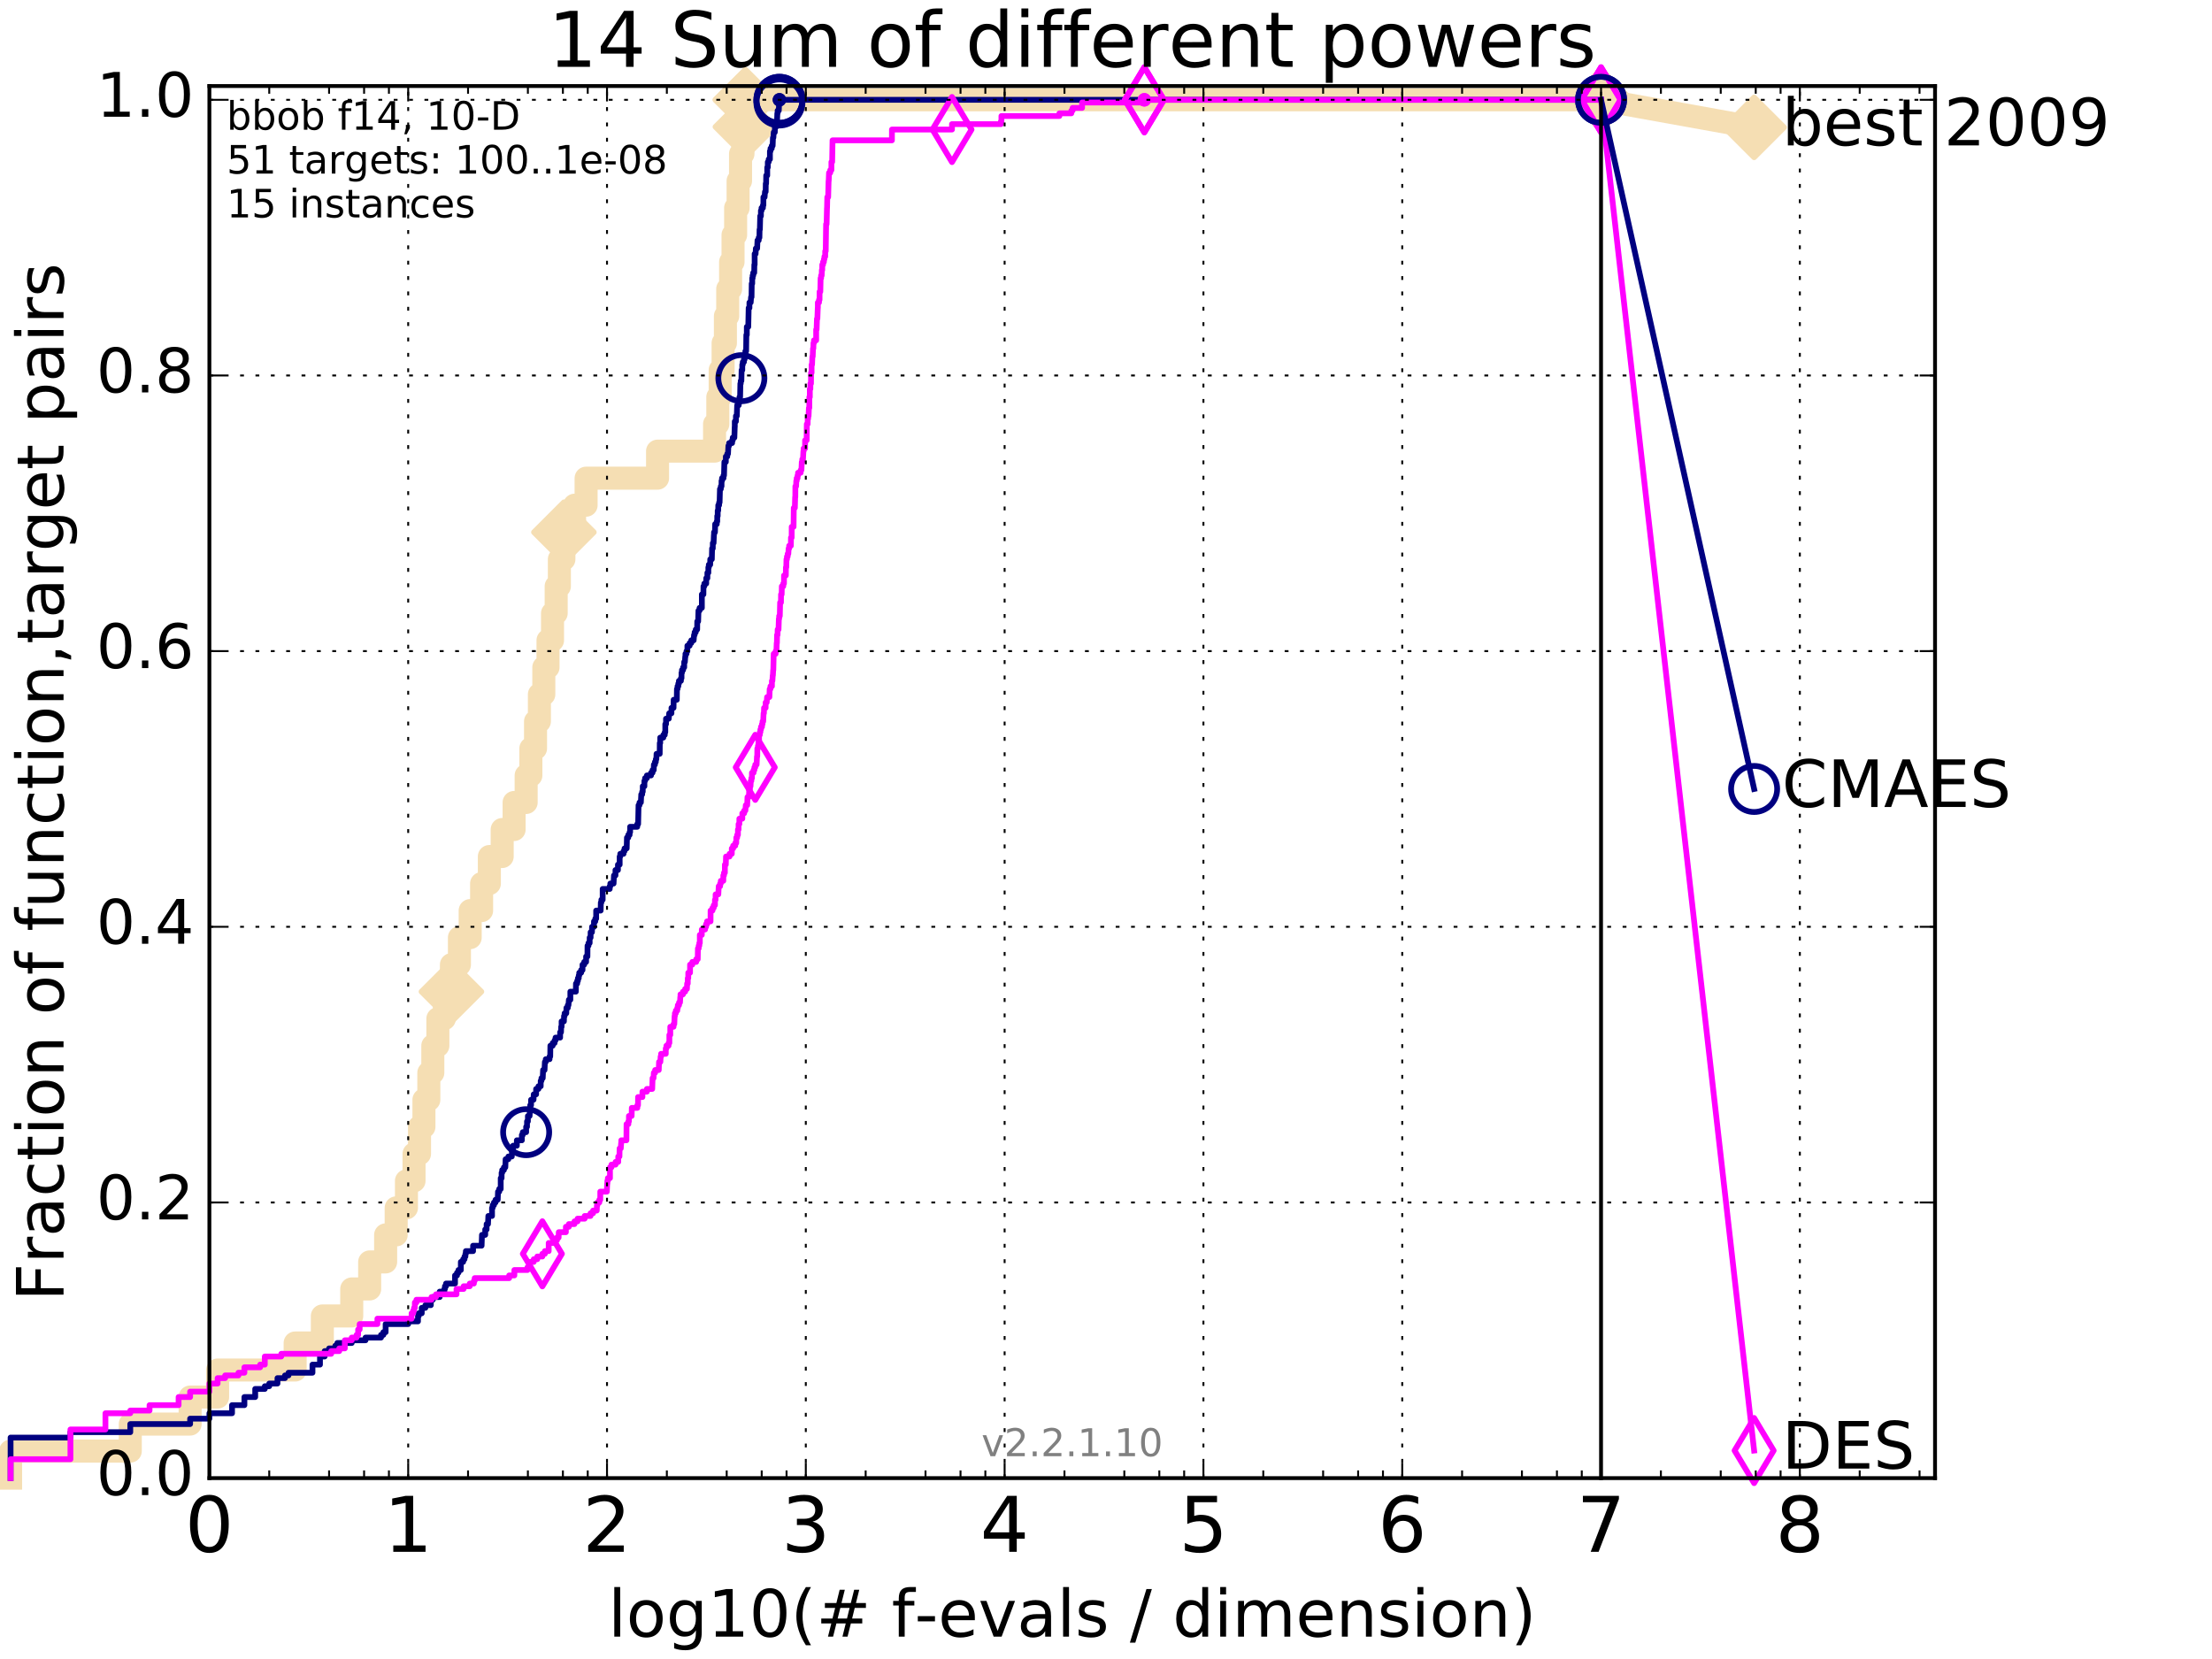 <?xml version="1.0" encoding="utf-8" standalone="no"?>
<!DOCTYPE svg PUBLIC "-//W3C//DTD SVG 1.1//EN"
  "http://www.w3.org/Graphics/SVG/1.1/DTD/svg11.dtd">
<!-- Created with matplotlib (http://matplotlib.org/) -->
<svg height="432pt" version="1.1" viewBox="0 0 576 432" width="576pt" xmlns="http://www.w3.org/2000/svg" xmlns:xlink="http://www.w3.org/1999/xlink">
 <defs>
  <style type="text/css">
*{stroke-linecap:butt;stroke-linejoin:round;stroke-miterlimit:100000;}
  </style>
 </defs>
 <g id="figure_1">
  <g id="patch_1">
   <path d="M 0 432 
L 576 432 
L 576 0 
L 0 0 
z
" style="fill:#ffffff;"/>
  </g>
  <g id="axes_1">
   <g id="patch_2">
    <path d="M 54.525 384.9 
L 503.88 384.9 
L 503.88 22.4 
L 54.525 22.4 
z
" style="fill:#ffffff;"/>
   </g>
   <g id="line2d_1">
    <path d="M 2.756 384.9 
L 2.756 377.863 
L 33.924 377.863 
L 33.924 370.825 
L 49.508 370.825 
L 49.508 363.788 
L 56.668 363.788 
L 56.668 356.75 
L 76.856 356.75 
L 76.856 349.713 
L 83.94 349.713 
L 83.94 342.675 
L 91.592 342.675 
L 91.592 335.638 
L 96.26 335.638 
L 96.26 328.6 
L 100.418 328.6 
L 100.418 321.563 
L 103.163 321.563 
L 103.163 314.525 
L 105.84 314.525 
L 105.84 307.488 
L 107.815 307.488 
L 107.815 300.45 
L 109.24 300.45 
L 109.24 293.413 
L 110.393 293.413 
L 110.393 286.375 
L 111.668 286.375 
L 111.668 279.338 
L 112.706 279.338 
L 112.706 272.301 
L 114.019 272.301 
L 114.019 265.263 
L 115.708 265.263 
L 115.708 258.226 
L 117.553 258.226 
L 117.553 251.188 
L 119.634 251.188 
L 119.634 244.151 
L 122.433 244.151 
L 122.433 237.113 
L 125.408 237.113 
L 125.408 230.076 
L 127.428 230.076 
L 127.428 223.038 
L 130.768 223.038 
L 130.768 216.001 
L 133.874 216.001 
L 133.874 208.963 
L 137.008 208.963 
L 137.008 201.926 
L 138.236 201.926 
L 138.236 194.888 
L 139.451 194.888 
L 139.451 187.851 
L 140.457 187.851 
L 140.457 180.813 
L 141.608 180.813 
L 141.608 173.776 
L 142.703 173.776 
L 142.703 166.738 
L 143.874 166.738 
L 143.874 159.701 
L 144.825 159.701 
L 144.825 152.664 
L 145.66 152.664 
L 145.66 145.626 
L 146.839 145.626 
L 146.839 138.589 
L 149.622 138.589 
L 149.622 131.551 
L 152.621 131.551 
L 152.621 124.514 
L 171.228 124.514 
L 171.228 117.476 
L 186.068 117.476 
L 186.068 110.439 
L 186.918 110.439 
L 186.918 103.401 
L 187.533 103.401 
L 187.533 96.364 
L 188.296 96.364 
L 188.296 89.326 
L 188.897 89.326 
L 188.897 82.289 
L 189.499 82.289 
L 189.499 75.251 
L 190.248 75.251 
L 190.248 68.214 
L 190.883 68.214 
L 190.883 61.176 
L 191.557 61.176 
L 191.557 54.139 
L 192.202 54.139 
L 192.202 47.102 
L 192.833 47.102 
L 192.833 40.064 
L 193.466 40.064 
L 193.466 33.027 
L 194.095 33.027 
L 194.095 25.989 
L 416.908 25.989 
" style="fill:none;stroke:#f5deb3;stroke-linecap:square;stroke-width:6.0;"/>
   </g>
   <g id="line2d_2">
    <defs>
     <path d="M -0 7.778 
L 7.778 0 
L 0 -7.778 
L -7.778 -0 
z
" id="m1558503e3f" style="stroke:#f5deb3;stroke-linejoin:miter;stroke-width:1.5;"/>
    </defs>
    <g>
     <use style="fill:#f5deb3;stroke:#f5deb3;stroke-linejoin:miter;stroke-width:1.5;" x="117.553" xlink:href="#m1558503e3f" y="258.226"/>
     <use style="fill:#f5deb3;stroke:#f5deb3;stroke-linejoin:miter;stroke-width:1.5;" x="146.839" xlink:href="#m1558503e3f" y="138.589"/>
     <use style="fill:#f5deb3;stroke:#f5deb3;stroke-linejoin:miter;stroke-width:1.5;" x="194.095" xlink:href="#m1558503e3f" y="33.027"/>
     <use style="fill:#f5deb3;stroke:#f5deb3;stroke-linejoin:miter;stroke-width:1.5;" x="194.095" xlink:href="#m1558503e3f" y="25.989"/>
     <use style="fill:#f5deb3;stroke:#f5deb3;stroke-linejoin:miter;stroke-width:1.5;" x="194.095" xlink:href="#m1558503e3f" y="25.989"/>
     <use style="fill:#f5deb3;stroke:#f5deb3;stroke-linejoin:miter;stroke-width:1.5;" x="416.908" xlink:href="#m1558503e3f" y="25.989"/>
    </g>
   </g>
   <g id="line2d_3">
    <path d="M -15527.947 743.811 
" style="fill:none;stroke:#f5deb3;stroke-linecap:square;stroke-width:6.0;"/>
    <g>
     <use style="fill:#f5deb3;stroke:#f5deb3;stroke-linejoin:miter;stroke-width:1.5;" x="-15527.947" xlink:href="#m1558503e3f" y="743.811"/>
    </g>
   </g>
   <g id="line2d_4">
    <path d="M 416.908 25.989 
L 456.77 33.167 
" style="fill:none;stroke:#f5deb3;stroke-linecap:square;stroke-width:6.0;"/>
    <g>
     <use style="fill:#f5deb3;stroke:#f5deb3;stroke-linejoin:miter;stroke-width:1.5;" x="416.908" xlink:href="#m1558503e3f" y="25.989"/>
     <use style="fill:#f5deb3;stroke:#f5deb3;stroke-linejoin:miter;stroke-width:1.5;" x="456.77" xlink:href="#m1558503e3f" y="33.167"/>
    </g>
   </g>
   <g id="line2d_5">
    <defs>
     <path d="M 0 1.5 
C 0.398 1.5 0.779 1.342 1.061 1.061 
C 1.342 0.779 1.5 0.398 1.5 0 
C 1.5 -0.398 1.342 -0.779 1.061 -1.061 
C 0.779 -1.342 0.398 -1.5 0 -1.5 
C -0.398 -1.5 -0.779 -1.342 -1.061 -1.061 
C -1.342 -0.779 -1.5 -0.398 -1.5 0 
C -1.5 0.398 -1.342 0.779 -1.061 1.061 
C -0.779 1.342 -0.398 1.5 0 1.5 
z
" id="m3775dca0fa" style="stroke:#f5deb3;stroke-width:0.5;"/>
    </defs>
    <g>
     <use style="fill:#f5deb3;stroke:#f5deb3;stroke-width:0.5;" x="194.095" xlink:href="#m3775dca0fa" y="25.989"/>
     <use style="fill:#f5deb3;stroke:#f5deb3;stroke-width:0.5;" x="194.095" xlink:href="#m3775dca0fa" y="25.989"/>
    </g>
   </g>
   <g id="line2d_6">
    <defs>
     <path d="M 0 1.5 
C 0.398 1.5 0.779 1.342 1.061 1.061 
C 1.342 0.779 1.5 0.398 1.5 0 
C 1.5 -0.398 1.342 -0.779 1.061 -1.061 
C 0.779 -1.342 0.398 -1.5 0 -1.5 
C -0.398 -1.5 -0.779 -1.342 -1.061 -1.061 
C -1.342 -0.779 -1.5 -0.398 -1.5 0 
C -1.5 0.398 -1.342 0.779 -1.061 1.061 
C -0.779 1.342 -0.398 1.5 0 1.5 
z
" id="md2aba603ca" style="stroke:#000080;stroke-width:0.5;"/>
    </defs>
    <g>
     <use style="fill:#000080;stroke:#000080;stroke-width:0.5;" x="202.962" xlink:href="#md2aba603ca" y="25.989"/>
     <use style="fill:#000080;stroke:#000080;stroke-width:0.5;" x="202.962" xlink:href="#md2aba603ca" y="25.989"/>
    </g>
   </g>
   <g id="line2d_7">
    <path d="M 2.756 384.9 
L 2.756 374.344 
L 18.34 374.344 
L 18.34 372.936 
L 33.924 372.936 
L 33.924 370.825 
L 49.508 370.825 
L 49.508 369.418 
L 54.525 369.418 
L 54.525 368.01 
L 60.424 368.01 
L 60.424 365.899 
L 63.641 365.899 
L 63.641 363.788 
L 66.455 363.788 
L 66.455 361.676 
L 68.956 361.676 
L 68.956 360.973 
L 70.109 360.973 
L 70.109 360.269 
L 72.252 360.269 
L 72.252 358.861 
L 74.208 358.861 
L 74.208 358.158 
L 75.126 358.158 
L 75.126 357.454 
L 81.368 357.454 
L 81.368 355.343 
L 83.324 355.343 
L 83.324 353.231 
L 84.54 353.231 
L 84.54 351.824 
L 85.693 351.824 
L 85.693 351.12 
L 87.319 351.12 
L 87.319 350.416 
L 87.836 350.416 
L 87.836 349.713 
L 91.592 349.713 
L 91.592 349.009 
L 95.181 349.009 
L 95.181 348.305 
L 99.218 348.305 
L 99.218 347.601 
L 99.826 347.601 
L 99.826 346.898 
L 100.418 346.898 
L 100.418 344.786 
L 106.294 344.786 
L 106.294 344.083 
L 108.842 344.083 
L 108.842 342.675 
L 109.042 342.675 
L 109.042 341.971 
L 109.824 341.971 
L 109.824 340.564 
L 110.765 340.564 
L 110.765 339.86 
L 112.193 339.86 
L 112.193 338.453 
L 112.706 338.453 
L 112.706 337.749 
L 114.492 337.749 
L 114.492 336.341 
L 115.708 336.341 
L 115.708 335.638 
L 115.855 335.638 
L 115.855 334.934 
L 116.147 334.934 
L 116.147 334.23 
L 118.487 334.23 
L 118.487 332.119 
L 119.004 332.119 
L 119.004 331.415 
L 119.384 331.415 
L 119.384 330.711 
L 120.003 330.711 
L 120.003 328.6 
L 120.606 328.6 
L 120.606 327.897 
L 120.96 327.897 
L 120.96 327.193 
L 121.193 327.193 
L 121.193 326.489 
L 121.309 326.489 
L 121.309 325.785 
L 123.188 325.785 
L 123.188 324.378 
L 125.408 324.378 
L 125.504 321.563 
L 126.349 321.563 
L 126.349 320.155 
L 126.714 320.155 
L 126.714 318.748 
L 127.074 318.748 
L 127.163 316.637 
L 128.12 316.637 
L 128.12 314.525 
L 128.29 314.525 
L 128.29 313.822 
L 128.625 313.822 
L 128.625 313.118 
L 129.038 313.118 
L 129.038 312.414 
L 129.603 312.414 
L 129.683 310.303 
L 129.998 310.303 
L 129.998 309.599 
L 130.386 309.599 
L 130.386 306.784 
L 130.616 306.784 
L 130.616 305.377 
L 130.768 305.377 
L 130.768 304.673 
L 131.218 304.673 
L 131.218 303.969 
L 131.586 303.969 
L 131.659 301.858 
L 132.375 301.858 
L 132.375 301.154 
L 133.273 301.154 
L 133.34 299.043 
L 133.609 299.043 
L 133.609 298.339 
L 134.588 298.339 
L 134.588 296.932 
L 135.891 296.932 
L 135.891 295.524 
L 136.131 295.524 
L 136.131 294.82 
L 137.008 294.82 
L 137.008 293.413 
L 137.236 293.413 
L 137.236 292.005 
L 137.462 292.005 
L 137.462 290.598 
L 137.907 290.598 
L 138.017 288.487 
L 138.072 288.487 
L 138.072 287.783 
L 138.29 287.783 
L 138.29 286.375 
L 138.931 286.375 
L 138.983 284.968 
L 139.605 284.968 
L 139.605 283.56 
L 140.21 283.56 
L 140.21 282.857 
L 140.799 282.857 
L 140.799 281.449 
L 140.992 281.449 
L 140.992 280.745 
L 141.326 280.745 
L 141.42 278.634 
L 141.794 278.634 
L 141.887 276.523 
L 142.116 276.523 
L 142.116 275.819 
L 143.1 275.819 
L 143.1 275.115 
L 143.274 275.115 
L 143.318 272.301 
L 143.916 272.301 
L 143.916 271.597 
L 144.417 271.597 
L 144.417 270.893 
L 144.663 270.893 
L 144.663 270.189 
L 145.855 270.189 
L 145.855 268.782 
L 146.086 268.782 
L 146.124 267.374 
L 146.238 267.374 
L 146.238 265.967 
L 146.839 265.967 
L 146.876 264.559 
L 147.023 264.559 
L 147.023 263.856 
L 147.46 263.856 
L 147.496 262.448 
L 147.853 262.448 
L 147.853 261.744 
L 148.029 261.744 
L 148.134 260.337 
L 148.516 260.337 
L 148.516 258.226 
L 149.947 258.226 
L 149.98 256.114 
L 150.299 256.114 
L 150.299 255.411 
L 150.489 255.411 
L 150.489 254.707 
L 150.708 254.707 
L 150.708 254.003 
L 150.833 254.003 
L 150.833 253.299 
L 151.324 253.299 
L 151.324 252.596 
L 151.685 252.596 
L 151.685 251.188 
L 152.128 251.188 
L 152.128 250.484 
L 152.621 250.484 
L 152.621 249.077 
L 152.962 249.077 
L 152.99 246.262 
L 153.242 246.262 
L 153.242 245.558 
L 153.546 245.558 
L 153.546 244.151 
L 153.792 244.151 
L 153.792 242.743 
L 154.143 242.743 
L 154.17 241.336 
L 154.672 241.336 
L 154.672 239.928 
L 155.009 239.928 
L 155.009 239.224 
L 155.24 239.224 
L 155.24 237.113 
L 156.407 237.113 
L 156.456 235.002 
L 156.6 235.002 
L 156.6 234.298 
L 156.933 234.298 
L 156.933 231.483 
L 158.771 231.483 
L 158.771 230.779 
L 158.923 230.779 
L 158.923 230.076 
L 159.773 230.076 
L 159.876 227.964 
L 160.267 227.964 
L 160.267 226.557 
L 160.91 226.557 
L 160.91 225.149 
L 161.361 225.149 
L 161.361 223.038 
L 161.516 223.038 
L 161.516 222.334 
L 162.367 222.334 
L 162.367 221.631 
L 162.626 221.631 
L 162.626 220.927 
L 163.188 220.927 
L 163.259 218.112 
L 163.596 218.112 
L 163.596 217.408 
L 163.944 217.408 
L 163.944 216.705 
L 164.082 216.705 
L 164.082 215.297 
L 165.931 215.297 
L 165.931 214.593 
L 166.167 214.593 
L 166.277 209.667 
L 166.525 209.667 
L 166.525 208.963 
L 166.877 208.963 
L 166.983 206.852 
L 167.224 206.852 
L 167.224 206.148 
L 167.373 206.148 
L 167.373 204.741 
L 167.8 204.741 
L 167.8 203.333 
L 167.974 203.333 
L 167.974 202.63 
L 168.447 202.63 
L 168.447 201.926 
L 169.525 201.926 
L 169.525 201.222 
L 169.914 201.222 
L 169.914 200.518 
L 170.23 200.518 
L 170.269 199.111 
L 170.542 199.111 
L 170.542 198.407 
L 170.773 198.407 
L 170.773 197.703 
L 170.913 197.703 
L 170.964 196.296 
L 171.785 196.296 
L 171.809 193.481 
L 171.919 193.481 
L 171.919 192.073 
L 172.729 192.073 
L 172.729 191.37 
L 173.101 191.37 
L 173.101 190.666 
L 173.239 190.666 
L 173.239 188.555 
L 173.432 188.555 
L 173.432 187.147 
L 174.147 187.147 
L 174.257 185.74 
L 174.84 185.74 
L 174.851 184.332 
L 175.388 184.332 
L 175.419 182.221 
L 176.235 182.221 
L 176.275 179.406 
L 176.425 179.406 
L 176.425 178.702 
L 176.632 178.702 
L 176.632 177.998 
L 176.789 177.998 
L 176.789 177.295 
L 177.311 177.295 
L 177.311 176.591 
L 177.463 176.591 
L 177.463 175.183 
L 177.577 175.183 
L 177.577 174.48 
L 177.877 174.48 
L 177.877 173.776 
L 178.164 173.776 
L 178.164 172.368 
L 178.338 172.368 
L 178.438 170.961 
L 178.492 170.961 
L 178.492 170.257 
L 178.763 170.257 
L 178.763 169.553 
L 178.994 169.553 
L 178.994 168.146 
L 179.58 168.146 
L 179.58 167.442 
L 180.008 167.442 
L 180.008 166.738 
L 180.626 166.738 
L 180.733 165.331 
L 180.88 165.331 
L 180.88 164.627 
L 181.172 164.627 
L 181.172 163.923 
L 181.539 163.923 
L 181.563 161.812 
L 181.798 161.812 
L 181.877 158.997 
L 182.171 158.997 
L 182.171 158.294 
L 182.763 158.294 
L 182.763 154.775 
L 183.164 154.775 
L 183.186 152.664 
L 183.406 152.664 
L 183.406 151.96 
L 183.896 151.96 
L 183.903 150.552 
L 184.2 150.552 
L 184.2 149.145 
L 184.452 149.145 
L 184.452 147.737 
L 184.577 147.737 
L 184.577 147.034 
L 184.933 147.034 
L 184.947 145.626 
L 185.358 145.626 
L 185.425 142.811 
L 185.604 142.811 
L 185.617 141.404 
L 185.814 141.404 
L 185.899 139.292 
L 185.931 139.292 
L 185.931 138.589 
L 186.171 138.589 
L 186.229 136.477 
L 186.643 136.477 
L 186.643 135.774 
L 186.768 135.774 
L 186.768 134.366 
L 186.887 134.366 
L 186.887 132.959 
L 187.018 132.959 
L 187.036 131.551 
L 187.252 131.551 
L 187.252 130.847 
L 187.381 130.847 
L 187.478 127.329 
L 187.702 127.329 
L 187.702 126.625 
L 187.882 126.625 
L 187.888 125.217 
L 188.013 125.217 
L 188.013 124.514 
L 188.395 124.514 
L 188.395 123.81 
L 188.529 123.81 
L 188.627 120.291 
L 189.005 120.291 
L 189.005 118.884 
L 189.377 118.884 
L 189.377 118.18 
L 189.566 118.18 
L 189.676 116.069 
L 189.857 116.069 
L 189.857 115.365 
L 190.636 115.365 
L 190.636 114.661 
L 190.805 114.661 
L 190.805 113.957 
L 191.225 113.957 
L 191.318 111.142 
L 191.338 111.142 
L 191.338 109.735 
L 191.628 109.735 
L 191.633 108.327 
L 191.859 108.327 
L 191.959 105.513 
L 192.368 105.513 
L 192.368 104.809 
L 192.558 104.809 
L 192.558 103.401 
L 192.723 103.401 
L 192.79 99.883 
L 192.886 99.883 
L 192.886 99.179 
L 193.052 99.179 
L 193.114 96.364 
L 193.288 96.364 
L 193.288 94.956 
L 193.414 94.956 
L 193.414 94.253 
L 193.725 94.253 
L 193.725 93.549 
L 193.904 93.549 
L 193.904 92.845 
L 194.09 92.845 
L 194.09 91.438 
L 194.288 91.438 
L 194.342 87.215 
L 194.467 87.215 
L 194.472 85.104 
L 194.847 85.104 
L 194.952 80.178 
L 195.151 80.178 
L 195.151 78.77 
L 195.477 78.77 
L 195.579 77.363 
L 195.698 77.363 
L 195.748 73.844 
L 195.874 73.844 
L 195.874 72.436 
L 195.987 72.436 
L 195.987 71.733 
L 196.136 71.733 
L 196.136 71.029 
L 196.395 71.029 
L 196.428 68.918 
L 196.509 68.918 
L 196.509 66.103 
L 196.756 66.103 
L 196.82 64.695 
L 197.158 64.695 
L 197.253 62.584 
L 197.566 62.584 
L 197.566 61.88 
L 197.751 61.88 
L 197.789 59.769 
L 197.87 59.769 
L 197.958 56.25 
L 198.14 56.25 
L 198.14 54.843 
L 198.302 54.843 
L 198.302 54.139 
L 198.66 54.139 
L 198.66 53.435 
L 198.785 53.435 
L 198.792 51.324 
L 199.099 51.324 
L 199.204 49.917 
L 199.376 49.917 
L 199.405 47.805 
L 199.49 47.805 
L 199.522 45.694 
L 199.784 45.694 
L 199.784 43.583 
L 199.935 43.583 
L 199.935 42.175 
L 200.167 42.175 
L 200.167 41.472 
L 200.487 41.472 
L 200.487 39.36 
L 200.636 39.36 
L 200.636 38.657 
L 200.962 38.657 
L 200.962 37.953 
L 201.194 37.953 
L 201.273 35.842 
L 201.385 35.842 
L 201.476 34.434 
L 201.758 34.434 
L 201.784 33.027 
L 202.11 33.027 
L 202.214 31.619 
L 202.337 31.619 
L 202.415 29.508 
L 202.487 29.508 
L 202.487 28.804 
L 202.793 28.804 
L 202.891 26.693 
L 202.962 26.693 
L 202.962 25.989 
L 416.908 25.989 
L 416.908 25.989 
" style="fill:none;stroke:#000080;stroke-linecap:square;stroke-width:1.5;"/>
   </g>
   <g id="line2d_8">
    <defs>
     <path d="M 0 6 
C 1.591 6 3.117 5.368 4.243 4.243 
C 5.368 3.117 6 1.591 6 0 
C 6 -1.591 5.368 -3.117 4.243 -4.243 
C 3.117 -5.368 1.591 -6 0 -6 
C -1.591 -6 -3.117 -5.368 -4.243 -4.243 
C -5.368 -3.117 -6 -1.591 -6 0 
C -6 1.591 -5.368 3.117 -4.243 4.243 
C -3.117 5.368 -1.591 6 0 6 
z
" id="m0f4fb61e7e" style="stroke:#000080;stroke-width:1.5;"/>
    </defs>
    <g>
     <use style="fill:none;stroke:#000080;stroke-width:1.5;" x="137.008" xlink:href="#m0f4fb61e7e" y="294.82"/>
     <use style="fill:none;stroke:#000080;stroke-width:1.5;" x="193.052" xlink:href="#m0f4fb61e7e" y="98.475"/>
     <use style="fill:none;stroke:#000080;stroke-width:1.5;" x="202.962" xlink:href="#m0f4fb61e7e" y="26.693"/>
     <use style="fill:none;stroke:#000080;stroke-width:1.5;" x="202.962" xlink:href="#m0f4fb61e7e" y="25.989"/>
     <use style="fill:none;stroke:#000080;stroke-width:1.5;" x="202.962" xlink:href="#m0f4fb61e7e" y="25.989"/>
     <use style="fill:none;stroke:#000080;stroke-width:1.5;" x="416.908" xlink:href="#m0f4fb61e7e" y="25.989"/>
    </g>
   </g>
   <g id="line2d_9">
    <path d="M -15527.947 743.811 
" style="fill:none;stroke:#000080;stroke-linecap:square;stroke-width:1.5;"/>
    <g>
     <use style="fill:none;stroke:#000080;stroke-width:1.5;" x="-15527.947" xlink:href="#m0f4fb61e7e" y="743.811"/>
    </g>
   </g>
   <g id="line2d_10">
    <defs>
     <path d="M 0 1.5 
C 0.398 1.5 0.779 1.342 1.061 1.061 
C 1.342 0.779 1.5 0.398 1.5 0 
C 1.5 -0.398 1.342 -0.779 1.061 -1.061 
C 0.779 -1.342 0.398 -1.5 0 -1.5 
C -0.398 -1.5 -0.779 -1.342 -1.061 -1.061 
C -1.342 -0.779 -1.5 -0.398 -1.5 0 
C -1.5 0.398 -1.342 0.779 -1.061 1.061 
C -0.779 1.342 -0.398 1.5 0 1.5 
z
" id="m9590b3c597" style="stroke:#ff00ff;stroke-width:0.5;"/>
    </defs>
    <g>
     <use style="fill:#ff00ff;stroke:#ff00ff;stroke-width:0.5;" x="297.987" xlink:href="#m9590b3c597" y="25.989"/>
     <use style="fill:#ff00ff;stroke:#ff00ff;stroke-width:0.5;" x="297.987" xlink:href="#m9590b3c597" y="25.989"/>
    </g>
   </g>
   <g id="line2d_11">
    <path d="M 2.756 384.9 
L 2.756 379.974 
L 18.34 379.974 
L 18.34 372.233 
L 27.456 372.233 
L 27.456 368.01 
L 33.924 368.01 
L 33.924 367.306 
L 38.941 367.306 
L 38.941 365.899 
L 46.506 365.899 
L 46.506 363.788 
L 49.508 363.788 
L 49.508 362.38 
L 54.525 362.38 
L 54.525 360.269 
L 56.668 360.269 
L 56.668 358.861 
L 58.624 358.861 
L 58.624 358.158 
L 62.09 358.158 
L 62.09 357.454 
L 63.641 357.454 
L 63.641 356.046 
L 67.74 356.046 
L 67.74 355.343 
L 68.956 355.343 
L 68.956 353.231 
L 73.251 353.231 
L 73.251 352.528 
L 86.248 352.528 
L 86.248 351.824 
L 88.341 351.824 
L 88.341 351.12 
L 89.792 351.12 
L 89.792 349.009 
L 91.592 349.009 
L 91.592 348.305 
L 92.853 348.305 
L 92.853 347.601 
L 93.258 347.601 
L 93.258 346.194 
L 93.656 346.194 
L 93.656 344.786 
L 98.275 344.786 
L 98.275 343.379 
L 107.176 343.379 
L 107.176 341.971 
L 107.604 341.971 
L 107.604 341.268 
L 107.815 341.268 
L 107.815 340.564 
L 108.024 340.564 
L 108.024 339.156 
L 108.437 339.156 
L 108.437 338.453 
L 112.365 338.453 
L 112.365 337.749 
L 113.535 337.749 
L 113.535 337.045 
L 118.876 337.045 
L 118.876 335.638 
L 120.725 335.638 
L 120.725 334.934 
L 122.323 334.934 
L 122.323 334.23 
L 123.399 334.23 
L 123.399 333.526 
L 123.608 333.526 
L 123.608 332.823 
L 132.585 332.823 
L 132.585 332.119 
L 133.94 332.119 
L 133.94 330.711 
L 137.349 330.711 
L 137.349 330.008 
L 137.962 330.008 
L 137.962 328.6 
L 138.983 328.6 
L 138.983 327.897 
L 139.909 327.897 
L 139.909 327.193 
L 141.231 327.193 
L 141.231 326.489 
L 141.887 326.489 
L 141.887 325.785 
L 142.88 325.785 
L 142.88 323.674 
L 144.334 323.674 
L 144.334 322.97 
L 145.027 322.97 
L 145.027 322.267 
L 145.464 322.267 
L 145.504 320.859 
L 147.352 320.859 
L 147.352 319.452 
L 148.134 319.452 
L 148.134 318.748 
L 149.59 318.748 
L 149.59 318.044 
L 150.394 318.044 
L 150.394 317.34 
L 152.245 317.34 
L 152.245 316.637 
L 153.765 316.637 
L 153.765 315.933 
L 154.436 315.933 
L 154.436 315.229 
L 155.392 315.229 
L 155.443 313.822 
L 155.569 313.822 
L 155.569 313.118 
L 156.066 313.118 
L 156.066 312.414 
L 156.31 312.414 
L 156.31 310.303 
L 158.018 310.303 
L 158.108 308.192 
L 158.153 308.192 
L 158.153 307.488 
L 158.287 307.488 
L 158.287 306.784 
L 158.836 306.784 
L 158.836 303.969 
L 159.224 303.969 
L 159.224 303.265 
L 160.287 303.265 
L 160.287 302.562 
L 160.989 302.562 
L 160.989 301.154 
L 161.303 301.154 
L 161.342 299.043 
L 161.651 299.043 
L 161.746 297.635 
L 161.784 297.635 
L 161.784 296.932 
L 163.116 296.932 
L 163.152 292.709 
L 163.631 292.709 
L 163.631 292.005 
L 163.771 292.005 
L 163.771 290.598 
L 164.475 290.598 
L 164.525 288.487 
L 165.963 288.487 
L 165.963 287.783 
L 166.136 287.783 
L 166.152 285.672 
L 167.284 285.672 
L 167.284 284.264 
L 168.447 284.264 
L 168.447 283.56 
L 169.834 283.56 
L 169.927 280.745 
L 170.178 280.745 
L 170.256 279.338 
L 170.593 279.338 
L 170.593 278.634 
L 171.539 278.634 
L 171.613 276.523 
L 171.955 276.523 
L 172.028 275.115 
L 172.148 275.115 
L 172.148 274.412 
L 173.364 274.412 
L 173.364 273.004 
L 173.534 273.004 
L 173.534 272.301 
L 174.092 272.301 
L 174.092 271.597 
L 174.301 271.597 
L 174.301 269.486 
L 174.54 269.486 
L 174.54 267.374 
L 175.388 267.374 
L 175.388 266.671 
L 175.585 266.671 
L 175.667 264.559 
L 175.739 264.559 
L 175.739 263.856 
L 175.983 263.856 
L 175.983 263.152 
L 176.365 263.152 
L 176.365 262.448 
L 176.504 262.448 
L 176.504 261.744 
L 176.819 261.744 
L 176.819 261.041 
L 177.071 261.041 
L 177.148 259.633 
L 177.196 259.633 
L 177.196 258.929 
L 177.849 258.929 
L 177.849 258.226 
L 178.411 258.226 
L 178.411 257.522 
L 178.87 257.522 
L 178.932 256.114 
L 179.092 256.114 
L 179.1 254.707 
L 179.224 254.707 
L 179.224 253.299 
L 179.684 253.299 
L 179.692 251.188 
L 180.277 251.188 
L 180.277 250.484 
L 181.284 250.484 
L 181.284 249.781 
L 181.689 249.781 
L 181.736 246.966 
L 181.939 246.966 
L 181.939 246.262 
L 182.101 246.262 
L 182.101 245.558 
L 182.232 245.558 
L 182.232 243.447 
L 182.748 243.447 
L 182.748 242.039 
L 183.602 242.039 
L 183.602 241.336 
L 183.86 241.336 
L 183.86 240.632 
L 184.116 240.632 
L 184.116 239.928 
L 185.021 239.928 
L 185.035 237.113 
L 185.531 237.113 
L 185.531 236.409 
L 185.853 236.409 
L 185.853 235.706 
L 186.171 235.706 
L 186.171 234.298 
L 186.331 234.298 
L 186.344 232.891 
L 187.049 232.891 
L 187.154 230.779 
L 187.515 230.779 
L 187.515 230.076 
L 187.696 230.076 
L 187.696 229.372 
L 188.348 229.372 
L 188.348 227.964 
L 188.523 227.964 
L 188.523 227.261 
L 188.754 227.261 
L 188.76 225.149 
L 188.994 225.149 
L 189.056 223.038 
L 189.972 223.038 
L 189.972 222.334 
L 190.557 222.334 
L 190.557 220.927 
L 190.909 220.927 
L 190.909 220.223 
L 191.456 220.223 
L 191.456 219.519 
L 191.714 219.519 
L 191.734 218.112 
L 191.954 218.112 
L 191.954 217.408 
L 192.157 217.408 
L 192.157 216.001 
L 192.324 216.001 
L 192.324 214.593 
L 192.524 214.593 
L 192.524 213.186 
L 193.297 213.186 
L 193.297 211.778 
L 193.771 211.778 
L 193.771 211.075 
L 194.095 211.075 
L 194.203 209.667 
L 194.569 209.667 
L 194.645 207.556 
L 195.013 207.556 
L 195.108 205.445 
L 195.281 205.445 
L 195.281 204.741 
L 195.43 204.741 
L 195.503 203.333 
L 195.651 203.333 
L 195.651 202.63 
L 195.807 202.63 
L 195.807 201.222 
L 196.227 201.222 
L 196.227 200.518 
L 196.44 200.518 
L 196.44 199.815 
L 196.667 199.815 
L 196.667 199.111 
L 197.02 199.111 
L 197.115 197 
L 197.182 197 
L 197.21 194.888 
L 197.375 194.888 
L 197.375 194.185 
L 197.503 194.185 
L 197.503 192.777 
L 197.655 192.777 
L 197.655 191.37 
L 197.855 191.37 
L 197.855 190.666 
L 198.004 190.666 
L 198.004 189.962 
L 198.163 189.962 
L 198.163 189.258 
L 198.422 189.258 
L 198.422 188.555 
L 198.563 188.555 
L 198.563 187.851 
L 198.737 187.851 
L 198.833 185.74 
L 198.921 185.74 
L 198.961 184.332 
L 199.365 184.332 
L 199.365 182.925 
L 199.647 182.925 
L 199.749 181.517 
L 200.346 181.517 
L 200.425 179.406 
L 200.626 179.406 
L 200.626 178.702 
L 201.005 178.702 
L 201.005 177.295 
L 201.128 177.295 
L 201.214 175.887 
L 201.257 175.887 
L 201.332 174.48 
L 201.369 174.48 
L 201.467 170.257 
L 201.973 170.257 
L 201.973 169.553 
L 202.179 169.553 
L 202.255 167.442 
L 202.305 167.442 
L 202.343 165.331 
L 202.471 165.331 
L 202.502 163.923 
L 202.726 163.923 
L 202.815 161.109 
L 202.891 161.109 
L 202.891 160.405 
L 203.059 160.405 
L 203.141 156.886 
L 203.361 156.886 
L 203.379 154.775 
L 203.543 154.775 
L 203.588 152.664 
L 203.959 152.664 
L 203.959 151.96 
L 204.145 151.96 
L 204.159 149.849 
L 204.629 149.849 
L 204.651 147.737 
L 204.745 147.737 
L 204.795 145.626 
L 204.922 145.626 
L 204.922 144.922 
L 205.111 144.922 
L 205.111 144.219 
L 205.277 144.219 
L 205.357 142.811 
L 205.499 142.811 
L 205.499 142.107 
L 205.939 142.107 
L 205.966 139.996 
L 206.149 139.996 
L 206.16 137.181 
L 206.641 137.181 
L 206.698 132.255 
L 206.976 132.255 
L 207.052 129.44 
L 207.095 129.44 
L 207.113 126.625 
L 207.303 126.625 
L 207.348 125.217 
L 207.458 125.217 
L 207.458 124.514 
L 207.687 124.514 
L 207.687 123.81 
L 207.808 123.81 
L 207.808 123.106 
L 208.496 123.106 
L 208.496 122.402 
L 208.688 122.402 
L 208.785 120.291 
L 208.912 120.291 
L 208.912 119.587 
L 209.096 119.587 
L 209.203 117.476 
L 209.265 117.476 
L 209.265 116.772 
L 209.64 116.772 
L 209.64 114.661 
L 210.047 114.661 
L 210.091 110.439 
L 210.301 110.439 
L 210.332 109.031 
L 210.433 109.031 
L 210.433 108.327 
L 210.551 108.327 
L 210.638 106.216 
L 210.74 106.216 
L 210.748 103.401 
L 210.878 103.401 
L 210.878 101.29 
L 211.019 101.29 
L 211.021 99.883 
L 211.178 99.883 
L 211.195 97.068 
L 211.334 97.068 
L 211.334 94.956 
L 211.454 94.956 
L 211.537 92.845 
L 211.625 92.845 
L 211.708 90.734 
L 211.792 90.734 
L 211.825 89.326 
L 211.952 89.326 
L 211.952 88.623 
L 212.526 88.623 
L 212.526 85.808 
L 212.643 85.808 
L 212.736 82.993 
L 212.841 82.993 
L 212.945 80.178 
L 212.966 80.178 
L 212.966 78.77 
L 213.268 78.77 
L 213.268 78.066 
L 213.404 78.066 
L 213.421 75.955 
L 213.608 75.955 
L 213.686 72.436 
L 213.815 72.436 
L 213.815 71.733 
L 213.969 71.733 
L 214.01 70.325 
L 214.105 70.325 
L 214.12 68.918 
L 214.318 68.918 
L 214.318 68.214 
L 214.539 68.214 
L 214.539 67.51 
L 214.676 67.51 
L 214.676 66.806 
L 214.881 66.806 
L 214.881 65.399 
L 215.016 65.399 
L 215.117 58.361 
L 215.241 58.361 
L 215.347 54.139 
L 215.365 54.139 
L 215.426 51.324 
L 215.651 51.324 
L 215.762 47.102 
L 215.793 47.102 
L 215.877 44.99 
L 216.196 44.99 
L 216.196 44.287 
L 216.496 44.287 
L 216.496 42.175 
L 216.691 42.175 
L 216.791 36.545 
L 232.252 36.545 
L 232.265 33.73 
L 247.896 33.73 
L 247.896 32.323 
L 260.627 32.323 
L 260.627 31.619 
L 260.767 31.619 
L 260.767 30.212 
L 275.864 30.212 
L 275.864 29.508 
L 278.974 29.508 
L 278.974 28.804 
L 279.308 28.804 
L 279.308 28.1 
L 281.773 28.1 
L 281.773 26.693 
L 297.987 26.693 
L 297.987 25.989 
L 416.908 25.989 
L 416.908 25.989 
" style="fill:none;stroke:#ff00ff;stroke-linecap:square;stroke-width:1.5;"/>
   </g>
   <g id="line2d_12">
    <defs>
     <path d="M -0 8.485 
L 5.091 0 
L 0 -8.485 
L -5.091 -0 
z
" id="md80ec5d0d4" style="stroke:#ff00ff;stroke-linejoin:miter;stroke-width:1.5;"/>
    </defs>
    <g>
     <use style="fill:none;stroke:#ff00ff;stroke-linejoin:miter;stroke-width:1.5;" x="141.231" xlink:href="#md80ec5d0d4" y="326.489"/>
     <use style="fill:none;stroke:#ff00ff;stroke-linejoin:miter;stroke-width:1.5;" x="196.667" xlink:href="#md80ec5d0d4" y="199.815"/>
     <use style="fill:none;stroke:#ff00ff;stroke-linejoin:miter;stroke-width:1.5;" x="247.896" xlink:href="#md80ec5d0d4" y="33.73"/>
     <use style="fill:none;stroke:#ff00ff;stroke-linejoin:miter;stroke-width:1.5;" x="297.987" xlink:href="#md80ec5d0d4" y="25.989"/>
     <use style="fill:none;stroke:#ff00ff;stroke-linejoin:miter;stroke-width:1.5;" x="297.987" xlink:href="#md80ec5d0d4" y="25.989"/>
     <use style="fill:none;stroke:#ff00ff;stroke-linejoin:miter;stroke-width:1.5;" x="416.908" xlink:href="#md80ec5d0d4" y="25.989"/>
    </g>
   </g>
   <g id="line2d_13">
    <path d="M -15527.947 743.811 
" style="fill:none;stroke:#ff00ff;stroke-linecap:square;stroke-width:1.5;"/>
    <g>
     <use style="fill:none;stroke:#ff00ff;stroke-linejoin:miter;stroke-width:1.5;" x="-15527.947" xlink:href="#md80ec5d0d4" y="743.811"/>
    </g>
   </g>
   <g id="line2d_14">
    <path d="M 416.908 25.989 
L 456.77 377.722 
" style="fill:none;stroke:#ff00ff;stroke-linecap:square;stroke-width:1.5;"/>
    <g>
     <use style="fill:none;stroke:#ff00ff;stroke-linejoin:miter;stroke-width:1.5;" x="416.908" xlink:href="#md80ec5d0d4" y="25.989"/>
     <use style="fill:none;stroke:#ff00ff;stroke-linejoin:miter;stroke-width:1.5;" x="456.77" xlink:href="#md80ec5d0d4" y="377.722"/>
    </g>
   </g>
   <g id="line2d_15">
    <path d="M 416.908 25.989 
L 456.77 205.445 
" style="fill:none;stroke:#000080;stroke-linecap:square;stroke-width:1.5;"/>
    <g>
     <use style="fill:none;stroke:#000080;stroke-width:1.5;" x="416.908" xlink:href="#m0f4fb61e7e" y="25.989"/>
     <use style="fill:none;stroke:#000080;stroke-width:1.5;" x="456.77" xlink:href="#m0f4fb61e7e" y="205.445"/>
    </g>
   </g>
   <g id="line2d_16">
    <path d="M 416.908 384.9 
L 416.908 25.989 
" style="fill:none;stroke:#000000;stroke-linecap:square;"/>
   </g>
   <g id="patch_3">
    <path d="M 54.525 22.4 
L 503.88 22.4 
" style="fill:none;stroke:#000000;stroke-linecap:square;stroke-linejoin:miter;"/>
   </g>
   <g id="patch_4">
    <path d="M 503.88 384.9 
L 503.88 22.4 
" style="fill:none;stroke:#000000;stroke-linecap:square;stroke-linejoin:miter;"/>
   </g>
   <g id="patch_5">
    <path d="M 54.525 384.9 
L 503.88 384.9 
" style="fill:none;stroke:#000000;stroke-linecap:square;stroke-linejoin:miter;"/>
   </g>
   <g id="patch_6">
    <path d="M 54.525 384.9 
L 54.525 22.4 
" style="fill:none;stroke:#000000;stroke-linecap:square;stroke-linejoin:miter;"/>
   </g>
   <g id="matplotlib.axis_1">
    <g id="xtick_1">
     <g id="line2d_17">
      <path clip-path="url(#p6b8ac0e8b1)" d="M 54.525 384.9 
L 54.525 22.4 
" style="fill:none;stroke:#000000;stroke-dasharray:1,3;stroke-dashoffset:0.0;stroke-width:0.5;"/>
     </g>
     <g id="line2d_18">
      <defs>
       <path d="M 0 0 
L 0 -4 
" id="mcdfbfae1a7" style="stroke:#000000;stroke-width:0.5;"/>
      </defs>
      <g>
       <use style="stroke:#000000;stroke-width:0.5;" x="54.525" xlink:href="#mcdfbfae1a7" y="384.9"/>
      </g>
     </g>
     <g id="line2d_19">
      <defs>
       <path d="M 0 0 
L 0 4 
" id="m95546ef3fe" style="stroke:#000000;stroke-width:0.5;"/>
      </defs>
      <g>
       <use style="stroke:#000000;stroke-width:0.5;" x="54.525" xlink:href="#m95546ef3fe" y="22.4"/>
      </g>
     </g>
     <g id="text_1">
      <!-- 0 -->
      <defs>
       <path d="M 31.781 66.406 
Q 24.172 66.406 20.328 58.906 
Q 16.5 51.422 16.5 36.375 
Q 16.5 21.391 20.328 13.891 
Q 24.172 6.391 31.781 6.391 
Q 39.453 6.391 43.281 13.891 
Q 47.125 21.391 47.125 36.375 
Q 47.125 51.422 43.281 58.906 
Q 39.453 66.406 31.781 66.406 
M 31.781 74.219 
Q 44.047 74.219 50.516 64.516 
Q 56.984 54.828 56.984 36.375 
Q 56.984 17.969 50.516 8.266 
Q 44.047 -1.422 31.781 -1.422 
Q 19.531 -1.422 13.062 8.266 
Q 6.594 17.969 6.594 36.375 
Q 6.594 54.828 13.062 64.516 
Q 19.531 74.219 31.781 74.219 
" id="BitstreamVeraSans-Roman-30"/>
      </defs>
      <g transform="translate(48.163 404.097)scale(0.2 -0.2)">
       <use xlink:href="#BitstreamVeraSans-Roman-30"/>
      </g>
     </g>
    </g>
    <g id="xtick_2">
     <g id="line2d_20">
      <path clip-path="url(#p6b8ac0e8b1)" d="M 106.294 384.9 
L 106.294 22.4 
" style="fill:none;stroke:#000000;stroke-dasharray:1,3;stroke-dashoffset:0.0;stroke-width:0.5;"/>
     </g>
     <g id="line2d_21">
      <g>
       <use style="stroke:#000000;stroke-width:0.5;" x="106.294" xlink:href="#mcdfbfae1a7" y="384.9"/>
      </g>
     </g>
     <g id="line2d_22">
      <g>
       <use style="stroke:#000000;stroke-width:0.5;" x="106.294" xlink:href="#m95546ef3fe" y="22.4"/>
      </g>
     </g>
     <g id="text_2">
      <!-- 1 -->
      <defs>
       <path d="M 12.406 8.297 
L 28.516 8.297 
L 28.516 63.922 
L 10.984 60.406 
L 10.984 69.391 
L 28.422 72.906 
L 38.281 72.906 
L 38.281 8.297 
L 54.391 8.297 
L 54.391 0 
L 12.406 0 
z
" id="BitstreamVeraSans-Roman-31"/>
      </defs>
      <g transform="translate(99.932 404.097)scale(0.2 -0.2)">
       <use xlink:href="#BitstreamVeraSans-Roman-31"/>
      </g>
     </g>
    </g>
    <g id="xtick_3">
     <g id="line2d_23">
      <path clip-path="url(#p6b8ac0e8b1)" d="M 158.063 384.9 
L 158.063 22.4 
" style="fill:none;stroke:#000000;stroke-dasharray:1,3;stroke-dashoffset:0.0;stroke-width:0.5;"/>
     </g>
     <g id="line2d_24">
      <g>
       <use style="stroke:#000000;stroke-width:0.5;" x="158.063" xlink:href="#mcdfbfae1a7" y="384.9"/>
      </g>
     </g>
     <g id="line2d_25">
      <g>
       <use style="stroke:#000000;stroke-width:0.5;" x="158.063" xlink:href="#m95546ef3fe" y="22.4"/>
      </g>
     </g>
     <g id="text_3">
      <!-- 2 -->
      <defs>
       <path d="M 19.188 8.297 
L 53.609 8.297 
L 53.609 0 
L 7.328 0 
L 7.328 8.297 
Q 12.938 14.109 22.625 23.891 
Q 32.328 33.688 34.812 36.531 
Q 39.547 41.844 41.422 45.531 
Q 43.312 49.219 43.312 52.781 
Q 43.312 58.594 39.234 62.25 
Q 35.156 65.922 28.609 65.922 
Q 23.969 65.922 18.812 64.312 
Q 13.672 62.703 7.812 59.422 
L 7.812 69.391 
Q 13.766 71.781 18.938 73 
Q 24.125 74.219 28.422 74.219 
Q 39.75 74.219 46.484 68.547 
Q 53.219 62.891 53.219 53.422 
Q 53.219 48.922 51.531 44.891 
Q 49.859 40.875 45.406 35.406 
Q 44.188 33.984 37.641 27.219 
Q 31.109 20.453 19.188 8.297 
" id="BitstreamVeraSans-Roman-32"/>
      </defs>
      <g transform="translate(151.701 404.097)scale(0.2 -0.2)">
       <use xlink:href="#BitstreamVeraSans-Roman-32"/>
      </g>
     </g>
    </g>
    <g id="xtick_4">
     <g id="line2d_26">
      <path clip-path="url(#p6b8ac0e8b1)" d="M 209.832 384.9 
L 209.832 22.4 
" style="fill:none;stroke:#000000;stroke-dasharray:1,3;stroke-dashoffset:0.0;stroke-width:0.5;"/>
     </g>
     <g id="line2d_27">
      <g>
       <use style="stroke:#000000;stroke-width:0.5;" x="209.832" xlink:href="#mcdfbfae1a7" y="384.9"/>
      </g>
     </g>
     <g id="line2d_28">
      <g>
       <use style="stroke:#000000;stroke-width:0.5;" x="209.832" xlink:href="#m95546ef3fe" y="22.4"/>
      </g>
     </g>
     <g id="text_4">
      <!-- 3 -->
      <defs>
       <path d="M 40.578 39.312 
Q 47.656 37.797 51.625 33 
Q 55.609 28.219 55.609 21.188 
Q 55.609 10.406 48.188 4.484 
Q 40.766 -1.422 27.094 -1.422 
Q 22.516 -1.422 17.656 -0.516 
Q 12.797 0.391 7.625 2.203 
L 7.625 11.719 
Q 11.719 9.328 16.594 8.109 
Q 21.484 6.891 26.812 6.891 
Q 36.078 6.891 40.938 10.547 
Q 45.797 14.203 45.797 21.188 
Q 45.797 27.641 41.281 31.266 
Q 36.766 34.906 28.719 34.906 
L 20.219 34.906 
L 20.219 43.016 
L 29.109 43.016 
Q 36.375 43.016 40.234 45.922 
Q 44.094 48.828 44.094 54.297 
Q 44.094 59.906 40.109 62.906 
Q 36.141 65.922 28.719 65.922 
Q 24.656 65.922 20.016 65.031 
Q 15.375 64.156 9.812 62.312 
L 9.812 71.094 
Q 15.438 72.656 20.344 73.438 
Q 25.25 74.219 29.594 74.219 
Q 40.828 74.219 47.359 69.109 
Q 53.906 64.016 53.906 55.328 
Q 53.906 49.266 50.438 45.094 
Q 46.969 40.922 40.578 39.312 
" id="BitstreamVeraSans-Roman-33"/>
      </defs>
      <g transform="translate(203.47 404.097)scale(0.2 -0.2)">
       <use xlink:href="#BitstreamVeraSans-Roman-33"/>
      </g>
     </g>
    </g>
    <g id="xtick_5">
     <g id="line2d_29">
      <path clip-path="url(#p6b8ac0e8b1)" d="M 261.601 384.9 
L 261.601 22.4 
" style="fill:none;stroke:#000000;stroke-dasharray:1,3;stroke-dashoffset:0.0;stroke-width:0.5;"/>
     </g>
     <g id="line2d_30">
      <g>
       <use style="stroke:#000000;stroke-width:0.5;" x="261.601" xlink:href="#mcdfbfae1a7" y="384.9"/>
      </g>
     </g>
     <g id="line2d_31">
      <g>
       <use style="stroke:#000000;stroke-width:0.5;" x="261.601" xlink:href="#m95546ef3fe" y="22.4"/>
      </g>
     </g>
     <g id="text_5">
      <!-- 4 -->
      <defs>
       <path d="M 37.797 64.312 
L 12.891 25.391 
L 37.797 25.391 
z
M 35.203 72.906 
L 47.609 72.906 
L 47.609 25.391 
L 58.016 25.391 
L 58.016 17.188 
L 47.609 17.188 
L 47.609 0 
L 37.797 0 
L 37.797 17.188 
L 4.891 17.188 
L 4.891 26.703 
z
" id="BitstreamVeraSans-Roman-34"/>
      </defs>
      <g transform="translate(255.239 404.097)scale(0.2 -0.2)">
       <use xlink:href="#BitstreamVeraSans-Roman-34"/>
      </g>
     </g>
    </g>
    <g id="xtick_6">
     <g id="line2d_32">
      <path clip-path="url(#p6b8ac0e8b1)" d="M 313.37 384.9 
L 313.37 22.4 
" style="fill:none;stroke:#000000;stroke-dasharray:1,3;stroke-dashoffset:0.0;stroke-width:0.5;"/>
     </g>
     <g id="line2d_33">
      <g>
       <use style="stroke:#000000;stroke-width:0.5;" x="313.37" xlink:href="#mcdfbfae1a7" y="384.9"/>
      </g>
     </g>
     <g id="line2d_34">
      <g>
       <use style="stroke:#000000;stroke-width:0.5;" x="313.37" xlink:href="#m95546ef3fe" y="22.4"/>
      </g>
     </g>
     <g id="text_6">
      <!-- 5 -->
      <defs>
       <path d="M 10.797 72.906 
L 49.516 72.906 
L 49.516 64.594 
L 19.828 64.594 
L 19.828 46.734 
Q 21.969 47.469 24.109 47.828 
Q 26.266 48.188 28.422 48.188 
Q 40.625 48.188 47.75 41.5 
Q 54.891 34.812 54.891 23.391 
Q 54.891 11.625 47.562 5.094 
Q 40.234 -1.422 26.906 -1.422 
Q 22.312 -1.422 17.547 -0.641 
Q 12.797 0.141 7.719 1.703 
L 7.719 11.625 
Q 12.109 9.234 16.797 8.062 
Q 21.484 6.891 26.703 6.891 
Q 35.156 6.891 40.078 11.328 
Q 45.016 15.766 45.016 23.391 
Q 45.016 31 40.078 35.438 
Q 35.156 39.891 26.703 39.891 
Q 22.75 39.891 18.812 39.016 
Q 14.891 38.141 10.797 36.281 
z
" id="BitstreamVeraSans-Roman-35"/>
      </defs>
      <g transform="translate(307.008 404.097)scale(0.2 -0.2)">
       <use xlink:href="#BitstreamVeraSans-Roman-35"/>
      </g>
     </g>
    </g>
    <g id="xtick_7">
     <g id="line2d_35">
      <path clip-path="url(#p6b8ac0e8b1)" d="M 365.139 384.9 
L 365.139 22.4 
" style="fill:none;stroke:#000000;stroke-dasharray:1,3;stroke-dashoffset:0.0;stroke-width:0.5;"/>
     </g>
     <g id="line2d_36">
      <g>
       <use style="stroke:#000000;stroke-width:0.5;" x="365.139" xlink:href="#mcdfbfae1a7" y="384.9"/>
      </g>
     </g>
     <g id="line2d_37">
      <g>
       <use style="stroke:#000000;stroke-width:0.5;" x="365.139" xlink:href="#m95546ef3fe" y="22.4"/>
      </g>
     </g>
     <g id="text_7">
      <!-- 6 -->
      <defs>
       <path d="M 33.016 40.375 
Q 26.375 40.375 22.484 35.828 
Q 18.609 31.297 18.609 23.391 
Q 18.609 15.531 22.484 10.953 
Q 26.375 6.391 33.016 6.391 
Q 39.656 6.391 43.531 10.953 
Q 47.406 15.531 47.406 23.391 
Q 47.406 31.297 43.531 35.828 
Q 39.656 40.375 33.016 40.375 
M 52.594 71.297 
L 52.594 62.312 
Q 48.875 64.062 45.094 64.984 
Q 41.312 65.922 37.594 65.922 
Q 27.828 65.922 22.672 59.328 
Q 17.531 52.734 16.797 39.406 
Q 19.672 43.656 24.016 45.922 
Q 28.375 48.188 33.594 48.188 
Q 44.578 48.188 50.953 41.516 
Q 57.328 34.859 57.328 23.391 
Q 57.328 12.156 50.688 5.359 
Q 44.047 -1.422 33.016 -1.422 
Q 20.359 -1.422 13.672 8.266 
Q 6.984 17.969 6.984 36.375 
Q 6.984 53.656 15.188 63.938 
Q 23.391 74.219 37.203 74.219 
Q 40.922 74.219 44.703 73.484 
Q 48.484 72.75 52.594 71.297 
" id="BitstreamVeraSans-Roman-36"/>
      </defs>
      <g transform="translate(358.777 404.097)scale(0.2 -0.2)">
       <use xlink:href="#BitstreamVeraSans-Roman-36"/>
      </g>
     </g>
    </g>
    <g id="xtick_8">
     <g id="line2d_38">
      <path clip-path="url(#p6b8ac0e8b1)" d="M 416.908 384.9 
L 416.908 22.4 
" style="fill:none;stroke:#000000;stroke-dasharray:1,3;stroke-dashoffset:0.0;stroke-width:0.5;"/>
     </g>
     <g id="line2d_39">
      <g>
       <use style="stroke:#000000;stroke-width:0.5;" x="416.908" xlink:href="#mcdfbfae1a7" y="384.9"/>
      </g>
     </g>
     <g id="line2d_40">
      <g>
       <use style="stroke:#000000;stroke-width:0.5;" x="416.908" xlink:href="#m95546ef3fe" y="22.4"/>
      </g>
     </g>
     <g id="text_8">
      <!-- 7 -->
      <defs>
       <path d="M 8.203 72.906 
L 55.078 72.906 
L 55.078 68.703 
L 28.609 0 
L 18.312 0 
L 43.219 64.594 
L 8.203 64.594 
z
" id="BitstreamVeraSans-Roman-37"/>
      </defs>
      <g transform="translate(410.546 404.097)scale(0.2 -0.2)">
       <use xlink:href="#BitstreamVeraSans-Roman-37"/>
      </g>
     </g>
    </g>
    <g id="xtick_9">
     <g id="line2d_41">
      <path clip-path="url(#p6b8ac0e8b1)" d="M 468.677 384.9 
L 468.677 22.4 
" style="fill:none;stroke:#000000;stroke-dasharray:1,3;stroke-dashoffset:0.0;stroke-width:0.5;"/>
     </g>
     <g id="line2d_42">
      <g>
       <use style="stroke:#000000;stroke-width:0.5;" x="468.677" xlink:href="#mcdfbfae1a7" y="384.9"/>
      </g>
     </g>
     <g id="line2d_43">
      <g>
       <use style="stroke:#000000;stroke-width:0.5;" x="468.677" xlink:href="#m95546ef3fe" y="22.4"/>
      </g>
     </g>
     <g id="text_9">
      <!-- 8 -->
      <defs>
       <path d="M 31.781 34.625 
Q 24.75 34.625 20.719 30.859 
Q 16.703 27.094 16.703 20.516 
Q 16.703 13.922 20.719 10.156 
Q 24.75 6.391 31.781 6.391 
Q 38.812 6.391 42.859 10.172 
Q 46.922 13.969 46.922 20.516 
Q 46.922 27.094 42.891 30.859 
Q 38.875 34.625 31.781 34.625 
M 21.922 38.812 
Q 15.578 40.375 12.031 44.719 
Q 8.5 49.078 8.5 55.328 
Q 8.5 64.062 14.719 69.141 
Q 20.953 74.219 31.781 74.219 
Q 42.672 74.219 48.875 69.141 
Q 55.078 64.062 55.078 55.328 
Q 55.078 49.078 51.531 44.719 
Q 48 40.375 41.703 38.812 
Q 48.828 37.156 52.797 32.312 
Q 56.781 27.484 56.781 20.516 
Q 56.781 9.906 50.312 4.234 
Q 43.844 -1.422 31.781 -1.422 
Q 19.734 -1.422 13.25 4.234 
Q 6.781 9.906 6.781 20.516 
Q 6.781 27.484 10.781 32.312 
Q 14.797 37.156 21.922 38.812 
M 18.312 54.391 
Q 18.312 48.734 21.844 45.562 
Q 25.391 42.391 31.781 42.391 
Q 38.141 42.391 41.719 45.562 
Q 45.312 48.734 45.312 54.391 
Q 45.312 60.062 41.719 63.234 
Q 38.141 66.406 31.781 66.406 
Q 25.391 66.406 21.844 63.234 
Q 18.312 60.062 18.312 54.391 
" id="BitstreamVeraSans-Roman-38"/>
      </defs>
      <g transform="translate(462.315 404.097)scale(0.2 -0.2)">
       <use xlink:href="#BitstreamVeraSans-Roman-38"/>
      </g>
     </g>
    </g>
    <g id="xtick_10">
     <g id="line2d_44">
      <defs>
       <path d="M 0 0 
L 0 -2 
" id="m30a7ddbb70" style="stroke:#000000;stroke-width:0.5;"/>
      </defs>
      <g>
       <use style="stroke:#000000;stroke-width:0.5;" x="70.109" xlink:href="#m30a7ddbb70" y="384.9"/>
      </g>
     </g>
     <g id="line2d_45">
      <defs>
       <path d="M 0 0 
L 0 2 
" id="m0299234bb5" style="stroke:#000000;stroke-width:0.5;"/>
      </defs>
      <g>
       <use style="stroke:#000000;stroke-width:0.5;" x="70.109" xlink:href="#m0299234bb5" y="22.4"/>
      </g>
     </g>
    </g>
    <g id="xtick_11">
     <g id="line2d_46">
      <g>
       <use style="stroke:#000000;stroke-width:0.5;" x="85.693" xlink:href="#m30a7ddbb70" y="384.9"/>
      </g>
     </g>
     <g id="line2d_47">
      <g>
       <use style="stroke:#000000;stroke-width:0.5;" x="85.693" xlink:href="#m0299234bb5" y="22.4"/>
      </g>
     </g>
    </g>
    <g id="xtick_12">
     <g id="line2d_48">
      <g>
       <use style="stroke:#000000;stroke-width:0.5;" x="94.809" xlink:href="#m30a7ddbb70" y="384.9"/>
      </g>
     </g>
     <g id="line2d_49">
      <g>
       <use style="stroke:#000000;stroke-width:0.5;" x="94.809" xlink:href="#m0299234bb5" y="22.4"/>
      </g>
     </g>
    </g>
    <g id="xtick_13">
     <g id="line2d_50">
      <g>
       <use style="stroke:#000000;stroke-width:0.5;" x="101.277" xlink:href="#m30a7ddbb70" y="384.9"/>
      </g>
     </g>
     <g id="line2d_51">
      <g>
       <use style="stroke:#000000;stroke-width:0.5;" x="101.277" xlink:href="#m0299234bb5" y="22.4"/>
      </g>
     </g>
    </g>
    <g id="xtick_14">
     <g id="line2d_52">
      <g>
       <use style="stroke:#000000;stroke-width:0.5;" x="121.878" xlink:href="#m30a7ddbb70" y="384.9"/>
      </g>
     </g>
     <g id="line2d_53">
      <g>
       <use style="stroke:#000000;stroke-width:0.5;" x="121.878" xlink:href="#m0299234bb5" y="22.4"/>
      </g>
     </g>
    </g>
    <g id="xtick_15">
     <g id="line2d_54">
      <g>
       <use style="stroke:#000000;stroke-width:0.5;" x="137.462" xlink:href="#m30a7ddbb70" y="384.9"/>
      </g>
     </g>
     <g id="line2d_55">
      <g>
       <use style="stroke:#000000;stroke-width:0.5;" x="137.462" xlink:href="#m0299234bb5" y="22.4"/>
      </g>
     </g>
    </g>
    <g id="xtick_16">
     <g id="line2d_56">
      <g>
       <use style="stroke:#000000;stroke-width:0.5;" x="146.578" xlink:href="#m30a7ddbb70" y="384.9"/>
      </g>
     </g>
     <g id="line2d_57">
      <g>
       <use style="stroke:#000000;stroke-width:0.5;" x="146.578" xlink:href="#m0299234bb5" y="22.4"/>
      </g>
     </g>
    </g>
    <g id="xtick_17">
     <g id="line2d_58">
      <g>
       <use style="stroke:#000000;stroke-width:0.5;" x="153.046" xlink:href="#m30a7ddbb70" y="384.9"/>
      </g>
     </g>
     <g id="line2d_59">
      <g>
       <use style="stroke:#000000;stroke-width:0.5;" x="153.046" xlink:href="#m0299234bb5" y="22.4"/>
      </g>
     </g>
    </g>
    <g id="xtick_18">
     <g id="line2d_60">
      <g>
       <use style="stroke:#000000;stroke-width:0.5;" x="173.647" xlink:href="#m30a7ddbb70" y="384.9"/>
      </g>
     </g>
     <g id="line2d_61">
      <g>
       <use style="stroke:#000000;stroke-width:0.5;" x="173.647" xlink:href="#m0299234bb5" y="22.4"/>
      </g>
     </g>
    </g>
    <g id="xtick_19">
     <g id="line2d_62">
      <g>
       <use style="stroke:#000000;stroke-width:0.5;" x="189.231" xlink:href="#m30a7ddbb70" y="384.9"/>
      </g>
     </g>
     <g id="line2d_63">
      <g>
       <use style="stroke:#000000;stroke-width:0.5;" x="189.231" xlink:href="#m0299234bb5" y="22.4"/>
      </g>
     </g>
    </g>
    <g id="xtick_20">
     <g id="line2d_64">
      <g>
       <use style="stroke:#000000;stroke-width:0.5;" x="198.347" xlink:href="#m30a7ddbb70" y="384.9"/>
      </g>
     </g>
     <g id="line2d_65">
      <g>
       <use style="stroke:#000000;stroke-width:0.5;" x="198.347" xlink:href="#m0299234bb5" y="22.4"/>
      </g>
     </g>
    </g>
    <g id="xtick_21">
     <g id="line2d_66">
      <g>
       <use style="stroke:#000000;stroke-width:0.5;" x="204.815" xlink:href="#m30a7ddbb70" y="384.9"/>
      </g>
     </g>
     <g id="line2d_67">
      <g>
       <use style="stroke:#000000;stroke-width:0.5;" x="204.815" xlink:href="#m0299234bb5" y="22.4"/>
      </g>
     </g>
    </g>
    <g id="xtick_22">
     <g id="line2d_68">
      <g>
       <use style="stroke:#000000;stroke-width:0.5;" x="225.416" xlink:href="#m30a7ddbb70" y="384.9"/>
      </g>
     </g>
     <g id="line2d_69">
      <g>
       <use style="stroke:#000000;stroke-width:0.5;" x="225.416" xlink:href="#m0299234bb5" y="22.4"/>
      </g>
     </g>
    </g>
    <g id="xtick_23">
     <g id="line2d_70">
      <g>
       <use style="stroke:#000000;stroke-width:0.5;" x="241" xlink:href="#m30a7ddbb70" y="384.9"/>
      </g>
     </g>
     <g id="line2d_71">
      <g>
       <use style="stroke:#000000;stroke-width:0.5;" x="241" xlink:href="#m0299234bb5" y="22.4"/>
      </g>
     </g>
    </g>
    <g id="xtick_24">
     <g id="line2d_72">
      <g>
       <use style="stroke:#000000;stroke-width:0.5;" x="250.116" xlink:href="#m30a7ddbb70" y="384.9"/>
      </g>
     </g>
     <g id="line2d_73">
      <g>
       <use style="stroke:#000000;stroke-width:0.5;" x="250.116" xlink:href="#m0299234bb5" y="22.4"/>
      </g>
     </g>
    </g>
    <g id="xtick_25">
     <g id="line2d_74">
      <g>
       <use style="stroke:#000000;stroke-width:0.5;" x="256.584" xlink:href="#m30a7ddbb70" y="384.9"/>
      </g>
     </g>
     <g id="line2d_75">
      <g>
       <use style="stroke:#000000;stroke-width:0.5;" x="256.584" xlink:href="#m0299234bb5" y="22.4"/>
      </g>
     </g>
    </g>
    <g id="xtick_26">
     <g id="line2d_76">
      <g>
       <use style="stroke:#000000;stroke-width:0.5;" x="277.185" xlink:href="#m30a7ddbb70" y="384.9"/>
      </g>
     </g>
     <g id="line2d_77">
      <g>
       <use style="stroke:#000000;stroke-width:0.5;" x="277.185" xlink:href="#m0299234bb5" y="22.4"/>
      </g>
     </g>
    </g>
    <g id="xtick_27">
     <g id="line2d_78">
      <g>
       <use style="stroke:#000000;stroke-width:0.5;" x="292.769" xlink:href="#m30a7ddbb70" y="384.9"/>
      </g>
     </g>
     <g id="line2d_79">
      <g>
       <use style="stroke:#000000;stroke-width:0.5;" x="292.769" xlink:href="#m0299234bb5" y="22.4"/>
      </g>
     </g>
    </g>
    <g id="xtick_28">
     <g id="line2d_80">
      <g>
       <use style="stroke:#000000;stroke-width:0.5;" x="301.885" xlink:href="#m30a7ddbb70" y="384.9"/>
      </g>
     </g>
     <g id="line2d_81">
      <g>
       <use style="stroke:#000000;stroke-width:0.5;" x="301.885" xlink:href="#m0299234bb5" y="22.4"/>
      </g>
     </g>
    </g>
    <g id="xtick_29">
     <g id="line2d_82">
      <g>
       <use style="stroke:#000000;stroke-width:0.5;" x="308.353" xlink:href="#m30a7ddbb70" y="384.9"/>
      </g>
     </g>
     <g id="line2d_83">
      <g>
       <use style="stroke:#000000;stroke-width:0.5;" x="308.353" xlink:href="#m0299234bb5" y="22.4"/>
      </g>
     </g>
    </g>
    <g id="xtick_30">
     <g id="line2d_84">
      <g>
       <use style="stroke:#000000;stroke-width:0.5;" x="328.954" xlink:href="#m30a7ddbb70" y="384.9"/>
      </g>
     </g>
     <g id="line2d_85">
      <g>
       <use style="stroke:#000000;stroke-width:0.5;" x="328.954" xlink:href="#m0299234bb5" y="22.4"/>
      </g>
     </g>
    </g>
    <g id="xtick_31">
     <g id="line2d_86">
      <g>
       <use style="stroke:#000000;stroke-width:0.5;" x="344.538" xlink:href="#m30a7ddbb70" y="384.9"/>
      </g>
     </g>
     <g id="line2d_87">
      <g>
       <use style="stroke:#000000;stroke-width:0.5;" x="344.538" xlink:href="#m0299234bb5" y="22.4"/>
      </g>
     </g>
    </g>
    <g id="xtick_32">
     <g id="line2d_88">
      <g>
       <use style="stroke:#000000;stroke-width:0.5;" x="353.654" xlink:href="#m30a7ddbb70" y="384.9"/>
      </g>
     </g>
     <g id="line2d_89">
      <g>
       <use style="stroke:#000000;stroke-width:0.5;" x="353.654" xlink:href="#m0299234bb5" y="22.4"/>
      </g>
     </g>
    </g>
    <g id="xtick_33">
     <g id="line2d_90">
      <g>
       <use style="stroke:#000000;stroke-width:0.5;" x="360.122" xlink:href="#m30a7ddbb70" y="384.9"/>
      </g>
     </g>
     <g id="line2d_91">
      <g>
       <use style="stroke:#000000;stroke-width:0.5;" x="360.122" xlink:href="#m0299234bb5" y="22.4"/>
      </g>
     </g>
    </g>
    <g id="xtick_34">
     <g id="line2d_92">
      <g>
       <use style="stroke:#000000;stroke-width:0.5;" x="380.723" xlink:href="#m30a7ddbb70" y="384.9"/>
      </g>
     </g>
     <g id="line2d_93">
      <g>
       <use style="stroke:#000000;stroke-width:0.5;" x="380.723" xlink:href="#m0299234bb5" y="22.4"/>
      </g>
     </g>
    </g>
    <g id="xtick_35">
     <g id="line2d_94">
      <g>
       <use style="stroke:#000000;stroke-width:0.5;" x="396.307" xlink:href="#m30a7ddbb70" y="384.9"/>
      </g>
     </g>
     <g id="line2d_95">
      <g>
       <use style="stroke:#000000;stroke-width:0.5;" x="396.307" xlink:href="#m0299234bb5" y="22.4"/>
      </g>
     </g>
    </g>
    <g id="xtick_36">
     <g id="line2d_96">
      <g>
       <use style="stroke:#000000;stroke-width:0.5;" x="405.423" xlink:href="#m30a7ddbb70" y="384.9"/>
      </g>
     </g>
     <g id="line2d_97">
      <g>
       <use style="stroke:#000000;stroke-width:0.5;" x="405.423" xlink:href="#m0299234bb5" y="22.4"/>
      </g>
     </g>
    </g>
    <g id="xtick_37">
     <g id="line2d_98">
      <g>
       <use style="stroke:#000000;stroke-width:0.5;" x="411.891" xlink:href="#m30a7ddbb70" y="384.9"/>
      </g>
     </g>
     <g id="line2d_99">
      <g>
       <use style="stroke:#000000;stroke-width:0.5;" x="411.891" xlink:href="#m0299234bb5" y="22.4"/>
      </g>
     </g>
    </g>
    <g id="xtick_38">
     <g id="line2d_100">
      <g>
       <use style="stroke:#000000;stroke-width:0.5;" x="432.492" xlink:href="#m30a7ddbb70" y="384.9"/>
      </g>
     </g>
     <g id="line2d_101">
      <g>
       <use style="stroke:#000000;stroke-width:0.5;" x="432.492" xlink:href="#m0299234bb5" y="22.4"/>
      </g>
     </g>
    </g>
    <g id="xtick_39">
     <g id="line2d_102">
      <g>
       <use style="stroke:#000000;stroke-width:0.5;" x="448.076" xlink:href="#m30a7ddbb70" y="384.9"/>
      </g>
     </g>
     <g id="line2d_103">
      <g>
       <use style="stroke:#000000;stroke-width:0.5;" x="448.076" xlink:href="#m0299234bb5" y="22.4"/>
      </g>
     </g>
    </g>
    <g id="xtick_40">
     <g id="line2d_104">
      <g>
       <use style="stroke:#000000;stroke-width:0.5;" x="457.192" xlink:href="#m30a7ddbb70" y="384.9"/>
      </g>
     </g>
     <g id="line2d_105">
      <g>
       <use style="stroke:#000000;stroke-width:0.5;" x="457.192" xlink:href="#m0299234bb5" y="22.4"/>
      </g>
     </g>
    </g>
    <g id="xtick_41">
     <g id="line2d_106">
      <g>
       <use style="stroke:#000000;stroke-width:0.5;" x="463.66" xlink:href="#m30a7ddbb70" y="384.9"/>
      </g>
     </g>
     <g id="line2d_107">
      <g>
       <use style="stroke:#000000;stroke-width:0.5;" x="463.66" xlink:href="#m0299234bb5" y="22.4"/>
      </g>
     </g>
    </g>
    <g id="xtick_42">
     <g id="line2d_108">
      <g>
       <use style="stroke:#000000;stroke-width:0.5;" x="484.261" xlink:href="#m30a7ddbb70" y="384.9"/>
      </g>
     </g>
     <g id="line2d_109">
      <g>
       <use style="stroke:#000000;stroke-width:0.5;" x="484.261" xlink:href="#m0299234bb5" y="22.4"/>
      </g>
     </g>
    </g>
    <g id="xtick_43">
     <g id="line2d_110">
      <g>
       <use style="stroke:#000000;stroke-width:0.5;" x="499.845" xlink:href="#m30a7ddbb70" y="384.9"/>
      </g>
     </g>
     <g id="line2d_111">
      <g>
       <use style="stroke:#000000;stroke-width:0.5;" x="499.845" xlink:href="#m0299234bb5" y="22.4"/>
      </g>
     </g>
    </g>
    <g id="text_10">
     <!-- log10(# f-evals / dimension) -->
     <defs>
      <path id="BitstreamVeraSans-Roman-20"/>
      <path d="M 51.125 44 
L 36.922 44 
L 32.812 27.688 
L 47.125 27.688 
z
M 43.797 71.781 
L 38.719 51.516 
L 52.984 51.516 
L 58.109 71.781 
L 65.922 71.781 
L 60.891 51.516 
L 76.125 51.516 
L 76.125 44 
L 58.984 44 
L 54.984 27.688 
L 70.516 27.688 
L 70.516 20.219 
L 53.078 20.219 
L 48 0 
L 40.188 0 
L 45.219 20.219 
L 30.906 20.219 
L 25.875 0 
L 18.016 0 
L 23.094 20.219 
L 7.719 20.219 
L 7.719 27.688 
L 24.906 27.688 
L 29 44 
L 13.281 44 
L 13.281 51.516 
L 30.906 51.516 
L 35.891 71.781 
z
" id="BitstreamVeraSans-Roman-23"/>
      <path d="M 52 44.188 
Q 55.375 50.25 60.062 53.125 
Q 64.75 56 71.094 56 
Q 79.641 56 84.281 50.016 
Q 88.922 44.047 88.922 33.016 
L 88.922 0 
L 79.891 0 
L 79.891 32.719 
Q 79.891 40.578 77.094 44.375 
Q 74.312 48.188 68.609 48.188 
Q 61.625 48.188 57.562 43.547 
Q 53.516 38.922 53.516 30.906 
L 53.516 0 
L 44.484 0 
L 44.484 32.719 
Q 44.484 40.625 41.703 44.406 
Q 38.922 48.188 33.109 48.188 
Q 26.219 48.188 22.156 43.531 
Q 18.109 38.875 18.109 30.906 
L 18.109 0 
L 9.078 0 
L 9.078 54.688 
L 18.109 54.688 
L 18.109 46.188 
Q 21.188 51.219 25.484 53.609 
Q 29.781 56 35.688 56 
Q 41.656 56 45.828 52.969 
Q 50 49.953 52 44.188 
" id="BitstreamVeraSans-Roman-6d"/>
      <path d="M 54.891 33.016 
L 54.891 0 
L 45.906 0 
L 45.906 32.719 
Q 45.906 40.484 42.875 44.328 
Q 39.844 48.188 33.797 48.188 
Q 26.516 48.188 22.312 43.547 
Q 18.109 38.922 18.109 30.906 
L 18.109 0 
L 9.078 0 
L 9.078 54.688 
L 18.109 54.688 
L 18.109 46.188 
Q 21.344 51.125 25.703 53.562 
Q 30.078 56 35.797 56 
Q 45.219 56 50.047 50.172 
Q 54.891 44.344 54.891 33.016 
" id="BitstreamVeraSans-Roman-6e"/>
      <path d="M 31 75.875 
Q 24.469 64.656 21.281 53.656 
Q 18.109 42.672 18.109 31.391 
Q 18.109 20.125 21.312 9.062 
Q 24.516 -2 31 -13.188 
L 23.188 -13.188 
Q 15.875 -1.703 12.234 9.375 
Q 8.594 20.453 8.594 31.391 
Q 8.594 42.281 12.203 53.312 
Q 15.828 64.359 23.188 75.875 
z
" id="BitstreamVeraSans-Roman-28"/>
      <path d="M 30.609 48.391 
Q 23.391 48.391 19.188 42.75 
Q 14.984 37.109 14.984 27.297 
Q 14.984 17.484 19.156 11.844 
Q 23.344 6.203 30.609 6.203 
Q 37.797 6.203 41.984 11.859 
Q 46.188 17.531 46.188 27.297 
Q 46.188 37.016 41.984 42.703 
Q 37.797 48.391 30.609 48.391 
M 30.609 56 
Q 42.328 56 49.016 48.375 
Q 55.719 40.766 55.719 27.297 
Q 55.719 13.875 49.016 6.219 
Q 42.328 -1.422 30.609 -1.422 
Q 18.844 -1.422 12.172 6.219 
Q 5.516 13.875 5.516 27.297 
Q 5.516 40.766 12.172 48.375 
Q 18.844 56 30.609 56 
" id="BitstreamVeraSans-Roman-6f"/>
      <path d="M 9.422 75.984 
L 18.406 75.984 
L 18.406 0 
L 9.422 0 
z
" id="BitstreamVeraSans-Roman-6c"/>
      <path d="M 2.984 54.688 
L 12.5 54.688 
L 29.594 8.797 
L 46.688 54.688 
L 56.203 54.688 
L 35.688 0 
L 23.484 0 
z
" id="BitstreamVeraSans-Roman-76"/>
      <path d="M 9.422 54.688 
L 18.406 54.688 
L 18.406 0 
L 9.422 0 
z
M 9.422 75.984 
L 18.406 75.984 
L 18.406 64.594 
L 9.422 64.594 
z
" id="BitstreamVeraSans-Roman-69"/>
      <path d="M 4.891 31.391 
L 31.203 31.391 
L 31.203 23.391 
L 4.891 23.391 
z
" id="BitstreamVeraSans-Roman-2d"/>
      <path d="M 25.391 72.906 
L 33.688 72.906 
L 8.297 -9.281 
L 0 -9.281 
z
" id="BitstreamVeraSans-Roman-2f"/>
      <path d="M 56.203 29.594 
L 56.203 25.203 
L 14.891 25.203 
Q 15.484 15.922 20.484 11.062 
Q 25.484 6.203 34.422 6.203 
Q 39.594 6.203 44.453 7.469 
Q 49.312 8.734 54.109 11.281 
L 54.109 2.781 
Q 49.266 0.734 44.188 -0.344 
Q 39.109 -1.422 33.891 -1.422 
Q 20.797 -1.422 13.156 6.188 
Q 5.516 13.812 5.516 26.812 
Q 5.516 40.234 12.766 48.109 
Q 20.016 56 32.328 56 
Q 43.359 56 49.781 48.891 
Q 56.203 41.797 56.203 29.594 
M 47.219 32.234 
Q 47.125 39.594 43.094 43.984 
Q 39.062 48.391 32.422 48.391 
Q 24.906 48.391 20.391 44.141 
Q 15.875 39.891 15.188 32.172 
z
" id="BitstreamVeraSans-Roman-65"/>
      <path d="M 45.406 46.391 
L 45.406 75.984 
L 54.391 75.984 
L 54.391 0 
L 45.406 0 
L 45.406 8.203 
Q 42.578 3.328 38.25 0.953 
Q 33.938 -1.422 27.875 -1.422 
Q 17.969 -1.422 11.734 6.484 
Q 5.516 14.406 5.516 27.297 
Q 5.516 40.188 11.734 48.094 
Q 17.969 56 27.875 56 
Q 33.938 56 38.25 53.625 
Q 42.578 51.266 45.406 46.391 
M 14.797 27.297 
Q 14.797 17.391 18.875 11.75 
Q 22.953 6.109 30.078 6.109 
Q 37.203 6.109 41.297 11.75 
Q 45.406 17.391 45.406 27.297 
Q 45.406 37.203 41.297 42.844 
Q 37.203 48.484 30.078 48.484 
Q 22.953 48.484 18.875 42.844 
Q 14.797 37.203 14.797 27.297 
" id="BitstreamVeraSans-Roman-64"/>
      <path d="M 45.406 27.984 
Q 45.406 37.75 41.375 43.109 
Q 37.359 48.484 30.078 48.484 
Q 22.859 48.484 18.828 43.109 
Q 14.797 37.75 14.797 27.984 
Q 14.797 18.266 18.828 12.891 
Q 22.859 7.516 30.078 7.516 
Q 37.359 7.516 41.375 12.891 
Q 45.406 18.266 45.406 27.984 
M 54.391 6.781 
Q 54.391 -7.172 48.188 -13.984 
Q 42 -20.797 29.203 -20.797 
Q 24.469 -20.797 20.266 -20.094 
Q 16.062 -19.391 12.109 -17.922 
L 12.109 -9.188 
Q 16.062 -11.328 19.922 -12.344 
Q 23.781 -13.375 27.781 -13.375 
Q 36.625 -13.375 41.016 -8.766 
Q 45.406 -4.156 45.406 5.172 
L 45.406 9.625 
Q 42.625 4.781 38.281 2.391 
Q 33.938 0 27.875 0 
Q 17.828 0 11.672 7.656 
Q 5.516 15.328 5.516 27.984 
Q 5.516 40.672 11.672 48.328 
Q 17.828 56 27.875 56 
Q 33.938 56 38.281 53.609 
Q 42.625 51.219 45.406 46.391 
L 45.406 54.688 
L 54.391 54.688 
z
" id="BitstreamVeraSans-Roman-67"/>
      <path d="M 37.109 75.984 
L 37.109 68.5 
L 28.516 68.5 
Q 23.688 68.5 21.797 66.547 
Q 19.922 64.594 19.922 59.516 
L 19.922 54.688 
L 34.719 54.688 
L 34.719 47.703 
L 19.922 47.703 
L 19.922 0 
L 10.891 0 
L 10.891 47.703 
L 2.297 47.703 
L 2.297 54.688 
L 10.891 54.688 
L 10.891 58.5 
Q 10.891 67.625 15.141 71.797 
Q 19.391 75.984 28.609 75.984 
z
" id="BitstreamVeraSans-Roman-66"/>
      <path d="M 34.281 27.484 
Q 23.391 27.484 19.188 25 
Q 14.984 22.516 14.984 16.5 
Q 14.984 11.719 18.141 8.906 
Q 21.297 6.109 26.703 6.109 
Q 34.188 6.109 38.703 11.406 
Q 43.219 16.703 43.219 25.484 
L 43.219 27.484 
z
M 52.203 31.203 
L 52.203 0 
L 43.219 0 
L 43.219 8.297 
Q 40.141 3.328 35.547 0.953 
Q 30.953 -1.422 24.312 -1.422 
Q 15.922 -1.422 10.953 3.297 
Q 6 8.016 6 15.922 
Q 6 25.141 12.172 29.828 
Q 18.359 34.516 30.609 34.516 
L 43.219 34.516 
L 43.219 35.406 
Q 43.219 41.609 39.141 45 
Q 35.062 48.391 27.688 48.391 
Q 23 48.391 18.547 47.266 
Q 14.109 46.141 10.016 43.891 
L 10.016 52.203 
Q 14.938 54.109 19.578 55.047 
Q 24.219 56 28.609 56 
Q 40.484 56 46.344 49.844 
Q 52.203 43.703 52.203 31.203 
" id="BitstreamVeraSans-Roman-61"/>
      <path d="M 44.281 53.078 
L 44.281 44.578 
Q 40.484 46.531 36.375 47.5 
Q 32.281 48.484 27.875 48.484 
Q 21.188 48.484 17.844 46.438 
Q 14.5 44.391 14.5 40.281 
Q 14.5 37.156 16.891 35.375 
Q 19.281 33.594 26.516 31.984 
L 29.594 31.297 
Q 39.156 29.25 43.188 25.516 
Q 47.219 21.781 47.219 15.094 
Q 47.219 7.469 41.188 3.016 
Q 35.156 -1.422 24.609 -1.422 
Q 20.219 -1.422 15.453 -0.562 
Q 10.688 0.297 5.422 2 
L 5.422 11.281 
Q 10.406 8.688 15.234 7.391 
Q 20.062 6.109 24.812 6.109 
Q 31.156 6.109 34.562 8.281 
Q 37.984 10.453 37.984 14.406 
Q 37.984 18.062 35.516 20.016 
Q 33.062 21.969 24.703 23.781 
L 21.578 24.516 
Q 13.234 26.266 9.516 29.906 
Q 5.812 33.547 5.812 39.891 
Q 5.812 47.609 11.281 51.797 
Q 16.75 56 26.812 56 
Q 31.781 56 36.172 55.266 
Q 40.578 54.547 44.281 53.078 
" id="BitstreamVeraSans-Roman-73"/>
      <path d="M 8.016 75.875 
L 15.828 75.875 
Q 23.141 64.359 26.781 53.312 
Q 30.422 42.281 30.422 31.391 
Q 30.422 20.453 26.781 9.375 
Q 23.141 -1.703 15.828 -13.188 
L 8.016 -13.188 
Q 14.5 -2 17.703 9.062 
Q 20.906 20.125 20.906 31.391 
Q 20.906 42.672 17.703 53.656 
Q 14.5 64.656 8.016 75.875 
" id="BitstreamVeraSans-Roman-29"/>
     </defs>
     <g transform="translate(158.362 426.174)scale(0.17 -0.17)">
      <use xlink:href="#BitstreamVeraSans-Roman-6c"/>
      <use x="27.783" xlink:href="#BitstreamVeraSans-Roman-6f"/>
      <use x="88.965" xlink:href="#BitstreamVeraSans-Roman-67"/>
      <use x="152.441" xlink:href="#BitstreamVeraSans-Roman-31"/>
      <use x="216.064" xlink:href="#BitstreamVeraSans-Roman-30"/>
      <use x="279.688" xlink:href="#BitstreamVeraSans-Roman-28"/>
      <use x="318.701" xlink:href="#BitstreamVeraSans-Roman-23"/>
      <use x="402.49" xlink:href="#BitstreamVeraSans-Roman-20"/>
      <use x="434.277" xlink:href="#BitstreamVeraSans-Roman-66"/>
      <use x="469.404" xlink:href="#BitstreamVeraSans-Roman-2d"/>
      <use x="505.488" xlink:href="#BitstreamVeraSans-Roman-65"/>
      <use x="567.012" xlink:href="#BitstreamVeraSans-Roman-76"/>
      <use x="626.191" xlink:href="#BitstreamVeraSans-Roman-61"/>
      <use x="687.471" xlink:href="#BitstreamVeraSans-Roman-6c"/>
      <use x="715.254" xlink:href="#BitstreamVeraSans-Roman-73"/>
      <use x="767.354" xlink:href="#BitstreamVeraSans-Roman-20"/>
      <use x="799.141" xlink:href="#BitstreamVeraSans-Roman-2f"/>
      <use x="832.832" xlink:href="#BitstreamVeraSans-Roman-20"/>
      <use x="864.619" xlink:href="#BitstreamVeraSans-Roman-64"/>
      <use x="928.096" xlink:href="#BitstreamVeraSans-Roman-69"/>
      <use x="955.879" xlink:href="#BitstreamVeraSans-Roman-6d"/>
      <use x="1053.291" xlink:href="#BitstreamVeraSans-Roman-65"/>
      <use x="1114.814" xlink:href="#BitstreamVeraSans-Roman-6e"/>
      <use x="1178.193" xlink:href="#BitstreamVeraSans-Roman-73"/>
      <use x="1230.293" xlink:href="#BitstreamVeraSans-Roman-69"/>
      <use x="1258.076" xlink:href="#BitstreamVeraSans-Roman-6f"/>
      <use x="1319.258" xlink:href="#BitstreamVeraSans-Roman-6e"/>
      <use x="1382.637" xlink:href="#BitstreamVeraSans-Roman-29"/>
     </g>
    </g>
   </g>
   <g id="matplotlib.axis_2">
    <g id="ytick_1">
     <g id="line2d_112">
      <path clip-path="url(#p6b8ac0e8b1)" d="M 54.525 384.9 
L 503.88 384.9 
" style="fill:none;stroke:#000000;stroke-dasharray:1,3;stroke-dashoffset:0.0;stroke-width:0.5;"/>
     </g>
     <g id="line2d_113">
      <defs>
       <path d="M 0 0 
L 4 0 
" id="m72a059ee2b" style="stroke:#000000;stroke-width:0.5;"/>
      </defs>
      <g>
       <use style="stroke:#000000;stroke-width:0.5;" x="54.525" xlink:href="#m72a059ee2b" y="384.9"/>
      </g>
     </g>
     <g id="line2d_114">
      <defs>
       <path d="M 0 0 
L -4 0 
" id="m8e712439f0" style="stroke:#000000;stroke-width:0.5;"/>
      </defs>
      <g>
       <use style="stroke:#000000;stroke-width:0.5;" x="503.88" xlink:href="#m8e712439f0" y="384.9"/>
      </g>
     </g>
     <g id="text_11">
      <!-- 0.0 -->
      <defs>
       <path d="M 10.688 12.406 
L 21 12.406 
L 21 0 
L 10.688 0 
z
" id="BitstreamVeraSans-Roman-2e"/>
      </defs>
      <g transform="translate(25.08 389.315)scale(0.16 -0.16)">
       <use xlink:href="#BitstreamVeraSans-Roman-30"/>
       <use x="63.623" xlink:href="#BitstreamVeraSans-Roman-2e"/>
       <use x="95.41" xlink:href="#BitstreamVeraSans-Roman-30"/>
      </g>
     </g>
    </g>
    <g id="ytick_2">
     <g id="line2d_115">
      <path clip-path="url(#p6b8ac0e8b1)" d="M 54.525 313.118 
L 503.88 313.118 
" style="fill:none;stroke:#000000;stroke-dasharray:1,3;stroke-dashoffset:0.0;stroke-width:0.5;"/>
     </g>
     <g id="line2d_116">
      <g>
       <use style="stroke:#000000;stroke-width:0.5;" x="54.525" xlink:href="#m72a059ee2b" y="313.118"/>
      </g>
     </g>
     <g id="line2d_117">
      <g>
       <use style="stroke:#000000;stroke-width:0.5;" x="503.88" xlink:href="#m8e712439f0" y="313.118"/>
      </g>
     </g>
     <g id="text_12">
      <!-- 0.2 -->
      <g transform="translate(25.08 317.533)scale(0.16 -0.16)">
       <use xlink:href="#BitstreamVeraSans-Roman-30"/>
       <use x="63.623" xlink:href="#BitstreamVeraSans-Roman-2e"/>
       <use x="95.41" xlink:href="#BitstreamVeraSans-Roman-32"/>
      </g>
     </g>
    </g>
    <g id="ytick_3">
     <g id="line2d_118">
      <path clip-path="url(#p6b8ac0e8b1)" d="M 54.525 241.336 
L 503.88 241.336 
" style="fill:none;stroke:#000000;stroke-dasharray:1,3;stroke-dashoffset:0.0;stroke-width:0.5;"/>
     </g>
     <g id="line2d_119">
      <g>
       <use style="stroke:#000000;stroke-width:0.5;" x="54.525" xlink:href="#m72a059ee2b" y="241.336"/>
      </g>
     </g>
     <g id="line2d_120">
      <g>
       <use style="stroke:#000000;stroke-width:0.5;" x="503.88" xlink:href="#m8e712439f0" y="241.336"/>
      </g>
     </g>
     <g id="text_13">
      <!-- 0.4 -->
      <g transform="translate(25.08 245.751)scale(0.16 -0.16)">
       <use xlink:href="#BitstreamVeraSans-Roman-30"/>
       <use x="63.623" xlink:href="#BitstreamVeraSans-Roman-2e"/>
       <use x="95.41" xlink:href="#BitstreamVeraSans-Roman-34"/>
      </g>
     </g>
    </g>
    <g id="ytick_4">
     <g id="line2d_121">
      <path clip-path="url(#p6b8ac0e8b1)" d="M 54.525 169.553 
L 503.88 169.553 
" style="fill:none;stroke:#000000;stroke-dasharray:1,3;stroke-dashoffset:0.0;stroke-width:0.5;"/>
     </g>
     <g id="line2d_122">
      <g>
       <use style="stroke:#000000;stroke-width:0.5;" x="54.525" xlink:href="#m72a059ee2b" y="169.553"/>
      </g>
     </g>
     <g id="line2d_123">
      <g>
       <use style="stroke:#000000;stroke-width:0.5;" x="503.88" xlink:href="#m8e712439f0" y="169.553"/>
      </g>
     </g>
     <g id="text_14">
      <!-- 0.6 -->
      <g transform="translate(25.08 173.968)scale(0.16 -0.16)">
       <use xlink:href="#BitstreamVeraSans-Roman-30"/>
       <use x="63.623" xlink:href="#BitstreamVeraSans-Roman-2e"/>
       <use x="95.41" xlink:href="#BitstreamVeraSans-Roman-36"/>
      </g>
     </g>
    </g>
    <g id="ytick_5">
     <g id="line2d_124">
      <path clip-path="url(#p6b8ac0e8b1)" d="M 54.525 97.771 
L 503.88 97.771 
" style="fill:none;stroke:#000000;stroke-dasharray:1,3;stroke-dashoffset:0.0;stroke-width:0.5;"/>
     </g>
     <g id="line2d_125">
      <g>
       <use style="stroke:#000000;stroke-width:0.5;" x="54.525" xlink:href="#m72a059ee2b" y="97.771"/>
      </g>
     </g>
     <g id="line2d_126">
      <g>
       <use style="stroke:#000000;stroke-width:0.5;" x="503.88" xlink:href="#m8e712439f0" y="97.771"/>
      </g>
     </g>
     <g id="text_15">
      <!-- 0.8 -->
      <g transform="translate(25.08 102.186)scale(0.16 -0.16)">
       <use xlink:href="#BitstreamVeraSans-Roman-30"/>
       <use x="63.623" xlink:href="#BitstreamVeraSans-Roman-2e"/>
       <use x="95.41" xlink:href="#BitstreamVeraSans-Roman-38"/>
      </g>
     </g>
    </g>
    <g id="ytick_6">
     <g id="line2d_127">
      <path clip-path="url(#p6b8ac0e8b1)" d="M 54.525 25.989 
L 503.88 25.989 
" style="fill:none;stroke:#000000;stroke-dasharray:1,3;stroke-dashoffset:0.0;stroke-width:0.5;"/>
     </g>
     <g id="line2d_128">
      <g>
       <use style="stroke:#000000;stroke-width:0.5;" x="54.525" xlink:href="#m72a059ee2b" y="25.989"/>
      </g>
     </g>
     <g id="line2d_129">
      <g>
       <use style="stroke:#000000;stroke-width:0.5;" x="503.88" xlink:href="#m8e712439f0" y="25.989"/>
      </g>
     </g>
     <g id="text_16">
      <!-- 1.0 -->
      <g transform="translate(25.08 30.404)scale(0.16 -0.16)">
       <use xlink:href="#BitstreamVeraSans-Roman-31"/>
       <use x="63.623" xlink:href="#BitstreamVeraSans-Roman-2e"/>
       <use x="95.41" xlink:href="#BitstreamVeraSans-Roman-30"/>
      </g>
     </g>
    </g>
    <g id="text_17">
     <!-- Fraction of function,target pairs -->
     <defs>
      <path d="M 9.812 72.906 
L 51.703 72.906 
L 51.703 64.594 
L 19.672 64.594 
L 19.672 43.109 
L 48.578 43.109 
L 48.578 34.812 
L 19.672 34.812 
L 19.672 0 
L 9.812 0 
z
" id="BitstreamVeraSans-Roman-46"/>
      <path d="M 11.719 12.406 
L 22.016 12.406 
L 22.016 4 
L 14.016 -11.625 
L 7.719 -11.625 
L 11.719 4 
z
" id="BitstreamVeraSans-Roman-2c"/>
      <path d="M 18.109 8.203 
L 18.109 -20.797 
L 9.078 -20.797 
L 9.078 54.688 
L 18.109 54.688 
L 18.109 46.391 
Q 20.953 51.266 25.266 53.625 
Q 29.594 56 35.594 56 
Q 45.562 56 51.781 48.094 
Q 58.016 40.188 58.016 27.297 
Q 58.016 14.406 51.781 6.484 
Q 45.562 -1.422 35.594 -1.422 
Q 29.594 -1.422 25.266 0.953 
Q 20.953 3.328 18.109 8.203 
M 48.688 27.297 
Q 48.688 37.203 44.609 42.844 
Q 40.531 48.484 33.406 48.484 
Q 26.266 48.484 22.188 42.844 
Q 18.109 37.203 18.109 27.297 
Q 18.109 17.391 22.188 11.75 
Q 26.266 6.109 33.406 6.109 
Q 40.531 6.109 44.609 11.75 
Q 48.688 17.391 48.688 27.297 
" id="BitstreamVeraSans-Roman-70"/>
      <path d="M 18.312 70.219 
L 18.312 54.688 
L 36.812 54.688 
L 36.812 47.703 
L 18.312 47.703 
L 18.312 18.016 
Q 18.312 11.328 20.141 9.422 
Q 21.969 7.516 27.594 7.516 
L 36.812 7.516 
L 36.812 0 
L 27.594 0 
Q 17.188 0 13.234 3.875 
Q 9.281 7.766 9.281 18.016 
L 9.281 47.703 
L 2.688 47.703 
L 2.688 54.688 
L 9.281 54.688 
L 9.281 70.219 
z
" id="BitstreamVeraSans-Roman-74"/>
      <path d="M 8.5 21.578 
L 8.5 54.688 
L 17.484 54.688 
L 17.484 21.922 
Q 17.484 14.156 20.5 10.266 
Q 23.531 6.391 29.594 6.391 
Q 36.859 6.391 41.078 11.031 
Q 45.312 15.672 45.312 23.688 
L 45.312 54.688 
L 54.297 54.688 
L 54.297 0 
L 45.312 0 
L 45.312 8.406 
Q 42.047 3.422 37.719 1 
Q 33.406 -1.422 27.688 -1.422 
Q 18.266 -1.422 13.375 4.438 
Q 8.5 10.297 8.5 21.578 
" id="BitstreamVeraSans-Roman-75"/>
      <path d="M 41.109 46.297 
Q 39.594 47.172 37.812 47.578 
Q 36.031 48 33.891 48 
Q 26.266 48 22.188 43.047 
Q 18.109 38.094 18.109 28.812 
L 18.109 0 
L 9.078 0 
L 9.078 54.688 
L 18.109 54.688 
L 18.109 46.188 
Q 20.953 51.172 25.484 53.578 
Q 30.031 56 36.531 56 
Q 37.453 56 38.578 55.875 
Q 39.703 55.766 41.062 55.516 
z
" id="BitstreamVeraSans-Roman-72"/>
      <path d="M 48.781 52.594 
L 48.781 44.188 
Q 44.969 46.297 41.141 47.344 
Q 37.312 48.391 33.406 48.391 
Q 24.656 48.391 19.812 42.844 
Q 14.984 37.312 14.984 27.297 
Q 14.984 17.281 19.812 11.734 
Q 24.656 6.203 33.406 6.203 
Q 37.312 6.203 41.141 7.25 
Q 44.969 8.297 48.781 10.406 
L 48.781 2.094 
Q 45.016 0.344 40.984 -0.531 
Q 36.969 -1.422 32.422 -1.422 
Q 20.062 -1.422 12.781 6.344 
Q 5.516 14.109 5.516 27.297 
Q 5.516 40.672 12.859 48.328 
Q 20.219 56 33.016 56 
Q 37.156 56 41.109 55.141 
Q 45.062 54.297 48.781 52.594 
" id="BitstreamVeraSans-Roman-63"/>
     </defs>
     <g transform="translate(16.545 338.789)rotate(-90.0)scale(0.17 -0.17)">
      <use xlink:href="#BitstreamVeraSans-Roman-46"/>
      <use x="57.41" xlink:href="#BitstreamVeraSans-Roman-72"/>
      <use x="98.523" xlink:href="#BitstreamVeraSans-Roman-61"/>
      <use x="159.803" xlink:href="#BitstreamVeraSans-Roman-63"/>
      <use x="214.783" xlink:href="#BitstreamVeraSans-Roman-74"/>
      <use x="253.992" xlink:href="#BitstreamVeraSans-Roman-69"/>
      <use x="281.775" xlink:href="#BitstreamVeraSans-Roman-6f"/>
      <use x="342.957" xlink:href="#BitstreamVeraSans-Roman-6e"/>
      <use x="406.336" xlink:href="#BitstreamVeraSans-Roman-20"/>
      <use x="438.123" xlink:href="#BitstreamVeraSans-Roman-6f"/>
      <use x="499.305" xlink:href="#BitstreamVeraSans-Roman-66"/>
      <use x="534.51" xlink:href="#BitstreamVeraSans-Roman-20"/>
      <use x="566.297" xlink:href="#BitstreamVeraSans-Roman-66"/>
      <use x="601.502" xlink:href="#BitstreamVeraSans-Roman-75"/>
      <use x="664.881" xlink:href="#BitstreamVeraSans-Roman-6e"/>
      <use x="728.26" xlink:href="#BitstreamVeraSans-Roman-63"/>
      <use x="783.24" xlink:href="#BitstreamVeraSans-Roman-74"/>
      <use x="822.449" xlink:href="#BitstreamVeraSans-Roman-69"/>
      <use x="850.232" xlink:href="#BitstreamVeraSans-Roman-6f"/>
      <use x="911.414" xlink:href="#BitstreamVeraSans-Roman-6e"/>
      <use x="974.793" xlink:href="#BitstreamVeraSans-Roman-2c"/>
      <use x="1006.58" xlink:href="#BitstreamVeraSans-Roman-74"/>
      <use x="1045.789" xlink:href="#BitstreamVeraSans-Roman-61"/>
      <use x="1107.068" xlink:href="#BitstreamVeraSans-Roman-72"/>
      <use x="1148.166" xlink:href="#BitstreamVeraSans-Roman-67"/>
      <use x="1211.643" xlink:href="#BitstreamVeraSans-Roman-65"/>
      <use x="1273.166" xlink:href="#BitstreamVeraSans-Roman-74"/>
      <use x="1312.375" xlink:href="#BitstreamVeraSans-Roman-20"/>
      <use x="1344.162" xlink:href="#BitstreamVeraSans-Roman-70"/>
      <use x="1407.639" xlink:href="#BitstreamVeraSans-Roman-61"/>
      <use x="1468.918" xlink:href="#BitstreamVeraSans-Roman-69"/>
      <use x="1496.701" xlink:href="#BitstreamVeraSans-Roman-72"/>
      <use x="1537.814" xlink:href="#BitstreamVeraSans-Roman-73"/>
     </g>
    </g>
   </g>
   <g id="text_18">
    <!-- DES -->
    <defs>
     <path d="M 9.812 72.906 
L 55.906 72.906 
L 55.906 64.594 
L 19.672 64.594 
L 19.672 43.016 
L 54.391 43.016 
L 54.391 34.719 
L 19.672 34.719 
L 19.672 8.297 
L 56.781 8.297 
L 56.781 0 
L 9.812 0 
z
" id="BitstreamVeraSans-Roman-45"/>
     <path d="M 19.672 64.797 
L 19.672 8.109 
L 31.594 8.109 
Q 46.688 8.109 53.688 14.938 
Q 60.688 21.781 60.688 36.531 
Q 60.688 51.172 53.688 57.984 
Q 46.688 64.797 31.594 64.797 
z
M 9.812 72.906 
L 30.078 72.906 
Q 51.266 72.906 61.172 64.094 
Q 71.094 55.281 71.094 36.531 
Q 71.094 17.672 61.125 8.828 
Q 51.172 0 30.078 0 
L 9.812 0 
z
" id="BitstreamVeraSans-Roman-44"/>
     <path d="M 53.516 70.516 
L 53.516 60.891 
Q 47.906 63.578 42.922 64.891 
Q 37.938 66.219 33.297 66.219 
Q 25.25 66.219 20.875 63.094 
Q 16.5 59.969 16.5 54.203 
Q 16.5 49.359 19.406 46.891 
Q 22.312 44.438 30.422 42.922 
L 36.375 41.703 
Q 47.406 39.594 52.656 34.297 
Q 57.906 29 57.906 20.125 
Q 57.906 9.516 50.797 4.047 
Q 43.703 -1.422 29.984 -1.422 
Q 24.812 -1.422 18.969 -0.25 
Q 13.141 0.922 6.891 3.219 
L 6.891 13.375 
Q 12.891 10.016 18.656 8.297 
Q 24.422 6.594 29.984 6.594 
Q 38.422 6.594 43.016 9.906 
Q 47.609 13.234 47.609 19.391 
Q 47.609 24.75 44.312 27.781 
Q 41.016 30.812 33.5 32.328 
L 27.484 33.5 
Q 16.453 35.688 11.516 40.375 
Q 6.594 45.062 6.594 53.422 
Q 6.594 63.094 13.406 68.656 
Q 20.219 74.219 32.172 74.219 
Q 37.312 74.219 42.625 73.281 
Q 47.953 72.359 53.516 70.516 
" id="BitstreamVeraSans-Roman-53"/>
    </defs>
    <g transform="translate(464.018 382.413)scale(0.17 -0.17)">
     <use xlink:href="#BitstreamVeraSans-Roman-44"/>
     <use x="77.002" xlink:href="#BitstreamVeraSans-Roman-45"/>
     <use x="140.186" xlink:href="#BitstreamVeraSans-Roman-53"/>
    </g>
   </g>
   <g id="text_19">
    <!-- CMAES -->
    <defs>
     <path d="M 9.812 72.906 
L 24.516 72.906 
L 43.109 23.297 
L 61.812 72.906 
L 76.516 72.906 
L 76.516 0 
L 66.891 0 
L 66.891 64.016 
L 48.094 14.016 
L 38.188 14.016 
L 19.391 64.016 
L 19.391 0 
L 9.812 0 
z
" id="BitstreamVeraSans-Roman-4d"/>
     <path d="M 64.406 67.281 
L 64.406 56.891 
Q 59.422 61.531 53.781 63.812 
Q 48.141 66.109 41.797 66.109 
Q 29.297 66.109 22.656 58.469 
Q 16.016 50.828 16.016 36.375 
Q 16.016 21.969 22.656 14.328 
Q 29.297 6.688 41.797 6.688 
Q 48.141 6.688 53.781 8.984 
Q 59.422 11.281 64.406 15.922 
L 64.406 5.609 
Q 59.234 2.094 53.438 0.328 
Q 47.656 -1.422 41.219 -1.422 
Q 24.656 -1.422 15.125 8.703 
Q 5.609 18.844 5.609 36.375 
Q 5.609 53.953 15.125 64.078 
Q 24.656 74.219 41.219 74.219 
Q 47.75 74.219 53.531 72.484 
Q 59.328 70.75 64.406 67.281 
" id="BitstreamVeraSans-Roman-43"/>
     <path d="M 34.188 63.188 
L 20.797 26.906 
L 47.609 26.906 
z
M 28.609 72.906 
L 39.797 72.906 
L 67.578 0 
L 57.328 0 
L 50.688 18.703 
L 17.828 18.703 
L 11.188 0 
L 0.781 0 
z
" id="BitstreamVeraSans-Roman-41"/>
    </defs>
    <g transform="translate(464.018 210.135)scale(0.17 -0.17)">
     <use xlink:href="#BitstreamVeraSans-Roman-43"/>
     <use x="69.824" xlink:href="#BitstreamVeraSans-Roman-4d"/>
     <use x="156.104" xlink:href="#BitstreamVeraSans-Roman-41"/>
     <use x="224.512" xlink:href="#BitstreamVeraSans-Roman-45"/>
     <use x="287.695" xlink:href="#BitstreamVeraSans-Roman-53"/>
    </g>
   </g>
   <g id="text_20">
    <!-- best 2009 -->
    <defs>
     <path d="M 10.984 1.516 
L 10.984 10.5 
Q 14.703 8.734 18.5 7.812 
Q 22.312 6.891 25.984 6.891 
Q 35.75 6.891 40.891 13.453 
Q 46.047 20.016 46.781 33.406 
Q 43.953 29.203 39.594 26.953 
Q 35.25 24.703 29.984 24.703 
Q 19.047 24.703 12.672 31.312 
Q 6.297 37.938 6.297 49.422 
Q 6.297 60.641 12.938 67.422 
Q 19.578 74.219 30.609 74.219 
Q 43.266 74.219 49.922 64.516 
Q 56.594 54.828 56.594 36.375 
Q 56.594 19.141 48.406 8.859 
Q 40.234 -1.422 26.422 -1.422 
Q 22.703 -1.422 18.891 -0.688 
Q 15.094 0.047 10.984 1.516 
M 30.609 32.422 
Q 37.25 32.422 41.125 36.953 
Q 45.016 41.5 45.016 49.422 
Q 45.016 57.281 41.125 61.844 
Q 37.25 66.406 30.609 66.406 
Q 23.969 66.406 20.094 61.844 
Q 16.219 57.281 16.219 49.422 
Q 16.219 41.5 20.094 36.953 
Q 23.969 32.422 30.609 32.422 
" id="BitstreamVeraSans-Roman-39"/>
     <path d="M 48.688 27.297 
Q 48.688 37.203 44.609 42.844 
Q 40.531 48.484 33.406 48.484 
Q 26.266 48.484 22.188 42.844 
Q 18.109 37.203 18.109 27.297 
Q 18.109 17.391 22.188 11.75 
Q 26.266 6.109 33.406 6.109 
Q 40.531 6.109 44.609 11.75 
Q 48.688 17.391 48.688 27.297 
M 18.109 46.391 
Q 20.953 51.266 25.266 53.625 
Q 29.594 56 35.594 56 
Q 45.562 56 51.781 48.094 
Q 58.016 40.188 58.016 27.297 
Q 58.016 14.406 51.781 6.484 
Q 45.562 -1.422 35.594 -1.422 
Q 29.594 -1.422 25.266 0.953 
Q 20.953 3.328 18.109 8.203 
L 18.109 0 
L 9.078 0 
L 9.078 75.984 
L 18.109 75.984 
z
" id="BitstreamVeraSans-Roman-62"/>
    </defs>
    <g transform="translate(464.018 37.858)scale(0.17 -0.17)">
     <use xlink:href="#BitstreamVeraSans-Roman-62"/>
     <use x="63.477" xlink:href="#BitstreamVeraSans-Roman-65"/>
     <use x="125.0" xlink:href="#BitstreamVeraSans-Roman-73"/>
     <use x="177.1" xlink:href="#BitstreamVeraSans-Roman-74"/>
     <use x="216.309" xlink:href="#BitstreamVeraSans-Roman-20"/>
     <use x="248.096" xlink:href="#BitstreamVeraSans-Roman-32"/>
     <use x="311.719" xlink:href="#BitstreamVeraSans-Roman-30"/>
     <use x="375.342" xlink:href="#BitstreamVeraSans-Roman-30"/>
     <use x="438.965" xlink:href="#BitstreamVeraSans-Roman-39"/>
    </g>
   </g>
   <g id="text_21">
    <!-- bbob f14, 10-D -->
    <g transform="translate(59.019 33.775)scale(0.102 -0.102)">
     <use xlink:href="#BitstreamVeraSans-Roman-62"/>
     <use x="63.477" xlink:href="#BitstreamVeraSans-Roman-62"/>
     <use x="126.953" xlink:href="#BitstreamVeraSans-Roman-6f"/>
     <use x="188.135" xlink:href="#BitstreamVeraSans-Roman-62"/>
     <use x="251.611" xlink:href="#BitstreamVeraSans-Roman-20"/>
     <use x="283.398" xlink:href="#BitstreamVeraSans-Roman-66"/>
     <use x="318.604" xlink:href="#BitstreamVeraSans-Roman-31"/>
     <use x="382.227" xlink:href="#BitstreamVeraSans-Roman-34"/>
     <use x="445.85" xlink:href="#BitstreamVeraSans-Roman-2c"/>
     <use x="477.637" xlink:href="#BitstreamVeraSans-Roman-20"/>
     <use x="509.424" xlink:href="#BitstreamVeraSans-Roman-31"/>
     <use x="573.047" xlink:href="#BitstreamVeraSans-Roman-30"/>
     <use x="636.67" xlink:href="#BitstreamVeraSans-Roman-2d"/>
     <use x="672.754" xlink:href="#BitstreamVeraSans-Roman-44"/>
    </g>
    <!-- 51 targets: 100..1e-08 -->
    <defs>
     <path d="M 11.719 12.406 
L 22.016 12.406 
L 22.016 0 
L 11.719 0 
z
M 11.719 51.703 
L 22.016 51.703 
L 22.016 39.312 
L 11.719 39.312 
z
" id="BitstreamVeraSans-Roman-3a"/>
    </defs>
    <g transform="translate(59.019 45.197)scale(0.102 -0.102)">
     <use xlink:href="#BitstreamVeraSans-Roman-35"/>
     <use x="63.623" xlink:href="#BitstreamVeraSans-Roman-31"/>
     <use x="127.246" xlink:href="#BitstreamVeraSans-Roman-20"/>
     <use x="159.033" xlink:href="#BitstreamVeraSans-Roman-74"/>
     <use x="198.242" xlink:href="#BitstreamVeraSans-Roman-61"/>
     <use x="259.521" xlink:href="#BitstreamVeraSans-Roman-72"/>
     <use x="300.619" xlink:href="#BitstreamVeraSans-Roman-67"/>
     <use x="364.096" xlink:href="#BitstreamVeraSans-Roman-65"/>
     <use x="425.619" xlink:href="#BitstreamVeraSans-Roman-74"/>
     <use x="464.828" xlink:href="#BitstreamVeraSans-Roman-73"/>
     <use x="516.928" xlink:href="#BitstreamVeraSans-Roman-3a"/>
     <use x="550.619" xlink:href="#BitstreamVeraSans-Roman-20"/>
     <use x="582.406" xlink:href="#BitstreamVeraSans-Roman-31"/>
     <use x="646.029" xlink:href="#BitstreamVeraSans-Roman-30"/>
     <use x="709.652" xlink:href="#BitstreamVeraSans-Roman-30"/>
     <use x="773.275" xlink:href="#BitstreamVeraSans-Roman-2e"/>
     <use x="805.062" xlink:href="#BitstreamVeraSans-Roman-2e"/>
     <use x="836.85" xlink:href="#BitstreamVeraSans-Roman-31"/>
     <use x="900.473" xlink:href="#BitstreamVeraSans-Roman-65"/>
     <use x="961.996" xlink:href="#BitstreamVeraSans-Roman-2d"/>
     <use x="998.08" xlink:href="#BitstreamVeraSans-Roman-30"/>
     <use x="1061.703" xlink:href="#BitstreamVeraSans-Roman-38"/>
    </g>
    <!-- 15 instances -->
    <g transform="translate(59.019 56.619)scale(0.102 -0.102)">
     <use xlink:href="#BitstreamVeraSans-Roman-31"/>
     <use x="63.623" xlink:href="#BitstreamVeraSans-Roman-35"/>
     <use x="127.246" xlink:href="#BitstreamVeraSans-Roman-20"/>
     <use x="159.033" xlink:href="#BitstreamVeraSans-Roman-69"/>
     <use x="186.816" xlink:href="#BitstreamVeraSans-Roman-6e"/>
     <use x="250.195" xlink:href="#BitstreamVeraSans-Roman-73"/>
     <use x="302.295" xlink:href="#BitstreamVeraSans-Roman-74"/>
     <use x="341.504" xlink:href="#BitstreamVeraSans-Roman-61"/>
     <use x="402.783" xlink:href="#BitstreamVeraSans-Roman-6e"/>
     <use x="466.162" xlink:href="#BitstreamVeraSans-Roman-63"/>
     <use x="521.143" xlink:href="#BitstreamVeraSans-Roman-65"/>
     <use x="582.666" xlink:href="#BitstreamVeraSans-Roman-73"/>
    </g>
   </g>
   <g id="text_22">
    <!-- v2.2.1.10 -->
    <g style="fill:#808080;" transform="translate(255.57 379.195)scale(0.1 -0.1)">
     <use xlink:href="#BitstreamVeraSans-Roman-76"/>
     <use x="59.18" xlink:href="#BitstreamVeraSans-Roman-32"/>
     <use x="122.803" xlink:href="#BitstreamVeraSans-Roman-2e"/>
     <use x="154.59" xlink:href="#BitstreamVeraSans-Roman-32"/>
     <use x="218.213" xlink:href="#BitstreamVeraSans-Roman-2e"/>
     <use x="250.0" xlink:href="#BitstreamVeraSans-Roman-31"/>
     <use x="313.623" xlink:href="#BitstreamVeraSans-Roman-2e"/>
     <use x="345.41" xlink:href="#BitstreamVeraSans-Roman-31"/>
     <use x="409.033" xlink:href="#BitstreamVeraSans-Roman-30"/>
    </g>
   </g>
   <g id="text_23">
    <!-- 14 Sum of different powers -->
    <defs>
     <path d="M 4.203 54.688 
L 13.188 54.688 
L 24.422 12.016 
L 35.594 54.688 
L 46.188 54.688 
L 57.422 12.016 
L 68.609 54.688 
L 77.594 54.688 
L 63.281 0 
L 52.688 0 
L 40.922 44.828 
L 29.109 0 
L 18.5 0 
z
" id="BitstreamVeraSans-Roman-77"/>
    </defs>
    <g transform="translate(142.742 17.4)scale(0.2 -0.2)">
     <use xlink:href="#BitstreamVeraSans-Roman-31"/>
     <use x="63.623" xlink:href="#BitstreamVeraSans-Roman-34"/>
     <use x="127.246" xlink:href="#BitstreamVeraSans-Roman-20"/>
     <use x="159.033" xlink:href="#BitstreamVeraSans-Roman-53"/>
     <use x="222.51" xlink:href="#BitstreamVeraSans-Roman-75"/>
     <use x="285.889" xlink:href="#BitstreamVeraSans-Roman-6d"/>
     <use x="383.301" xlink:href="#BitstreamVeraSans-Roman-20"/>
     <use x="415.088" xlink:href="#BitstreamVeraSans-Roman-6f"/>
     <use x="476.27" xlink:href="#BitstreamVeraSans-Roman-66"/>
     <use x="511.475" xlink:href="#BitstreamVeraSans-Roman-20"/>
     <use x="543.262" xlink:href="#BitstreamVeraSans-Roman-64"/>
     <use x="606.738" xlink:href="#BitstreamVeraSans-Roman-69"/>
     <use x="634.521" xlink:href="#BitstreamVeraSans-Roman-66"/>
     <use x="669.727" xlink:href="#BitstreamVeraSans-Roman-66"/>
     <use x="704.932" xlink:href="#BitstreamVeraSans-Roman-65"/>
     <use x="766.455" xlink:href="#BitstreamVeraSans-Roman-72"/>
     <use x="807.537" xlink:href="#BitstreamVeraSans-Roman-65"/>
     <use x="869.061" xlink:href="#BitstreamVeraSans-Roman-6e"/>
     <use x="932.439" xlink:href="#BitstreamVeraSans-Roman-74"/>
     <use x="971.648" xlink:href="#BitstreamVeraSans-Roman-20"/>
     <use x="1003.436" xlink:href="#BitstreamVeraSans-Roman-70"/>
     <use x="1066.912" xlink:href="#BitstreamVeraSans-Roman-6f"/>
     <use x="1128.094" xlink:href="#BitstreamVeraSans-Roman-77"/>
     <use x="1209.881" xlink:href="#BitstreamVeraSans-Roman-65"/>
     <use x="1271.404" xlink:href="#BitstreamVeraSans-Roman-72"/>
     <use x="1312.518" xlink:href="#BitstreamVeraSans-Roman-73"/>
    </g>
   </g>
  </g>
 </g>
 <defs>
  <clipPath id="p6b8ac0e8b1">
   <rect height="362.5" width="449.355" x="54.525" y="22.4"/>
  </clipPath>
 </defs>
</svg>
